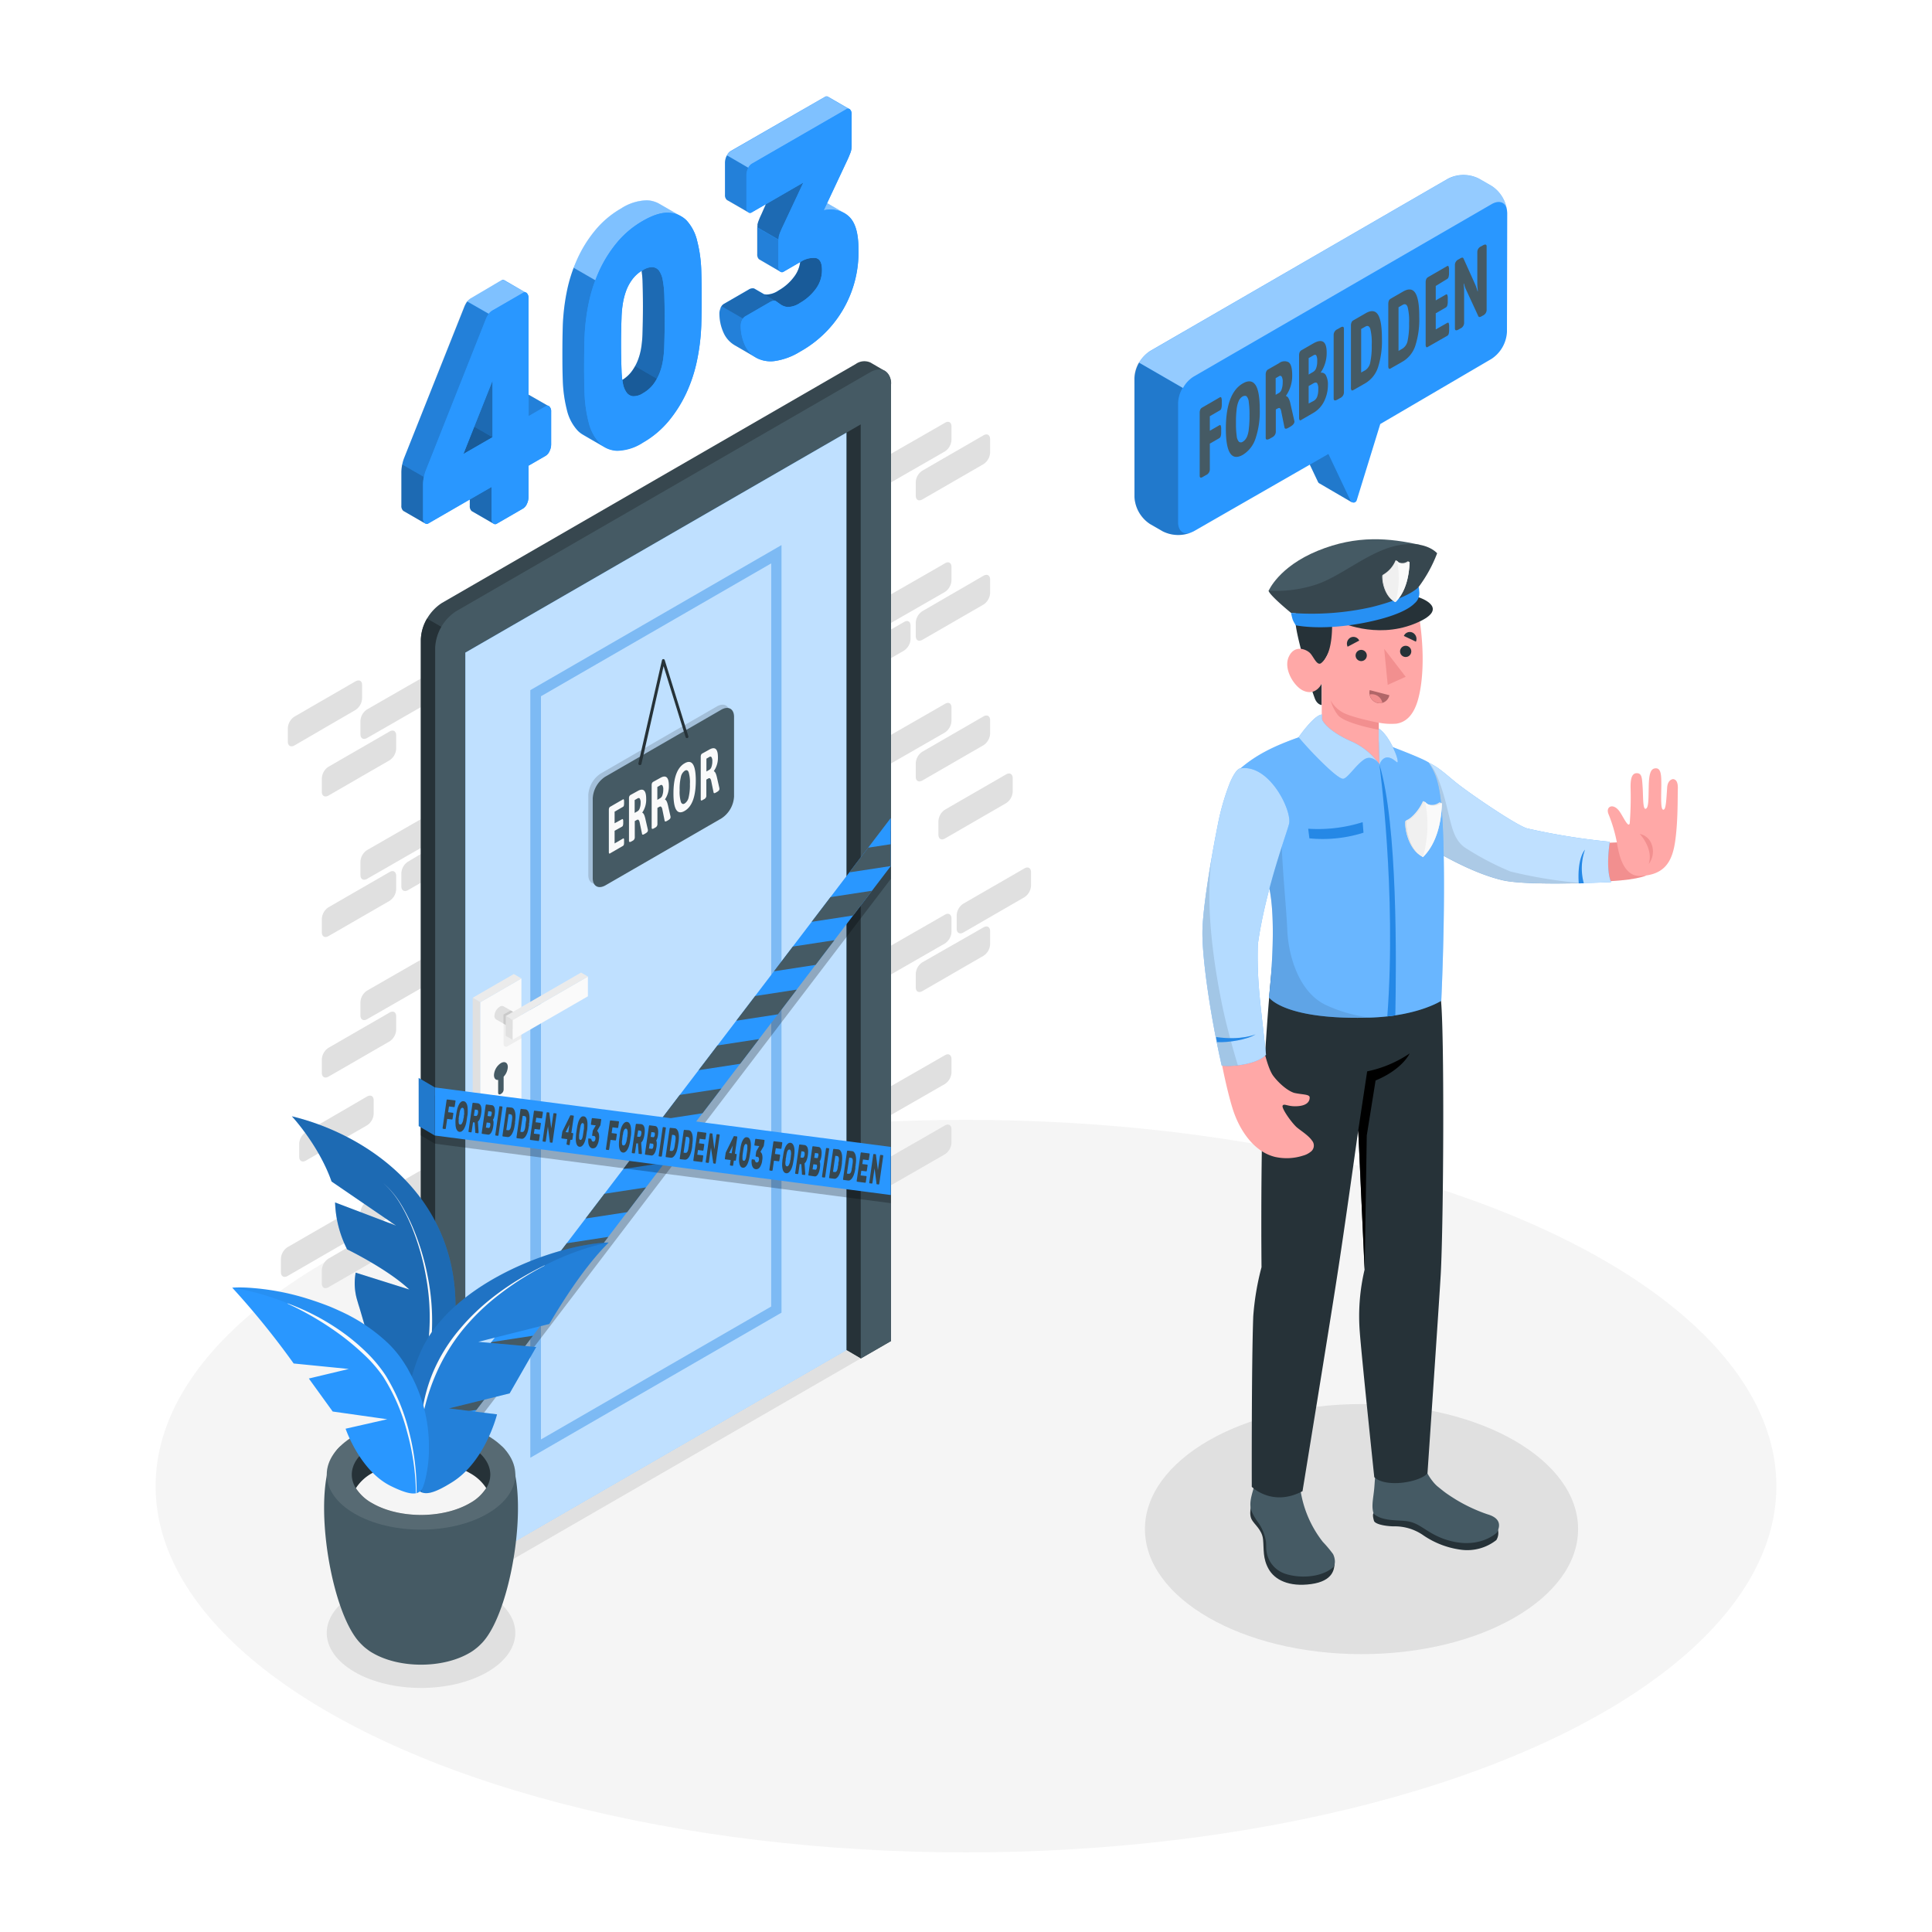 <svg class="animated" id="freepik_stories-403-error-forbidden" xmlns="http://www.w3.org/2000/svg" viewBox="0 0 500 500"
     version="1.1">
    <style>svg#freepik_stories-403-error-forbidden:not(.animated) .animable {opacity:
        0;}svg#freepik_stories-403-error-forbidden.animated #freepik--Floor--inject-32 {animation: 1s 1 forwards
        cubic-bezier(.36,-0.01,.5,1.38) fadeIn;animation-delay: 0s;}svg#freepik_stories-403-error-forbidden.animated
        #freepik--Shadows--inject-32 {animation: 1s 1 forwards cubic-bezier(.36,-0.01,.5,1.38)
        slideRight;animation-delay: 0s;}svg#freepik_stories-403-error-forbidden.animated #freepik--Door--inject-32
        {animation: 1s 1 forwards cubic-bezier(.36,-0.01,.5,1.38) slideUp;animation-delay:
        0s;}svg#freepik_stories-403-error-forbidden.animated #freepik--error-403--inject-32 {animation: 1s 1 forwards
        cubic-bezier(.36,-0.01,.5,1.38) zoomOut;animation-delay: 0s;}svg#freepik_stories-403-error-forbidden.animated
        #freepik--Character--inject-32 {animation: 1s 1 forwards cubic-bezier(.36,-0.01,.5,1.38) zoomIn;animation-delay:
        0s;}svg#freepik_stories-403-error-forbidden.animated #freepik--speech-bubble--inject-32 {animation: 1s 1
        forwards cubic-bezier(.36,-0.01,.5,1.38) zoomIn;animation-delay:
        0s;}svg#freepik_stories-403-error-forbidden.animated #freepik--Plant--inject-32 {animation: 1s 1 forwards
        cubic-bezier(.36,-0.01,.5,1.38) lightSpeedLeft;animation-delay: 0s;} @keyframes fadeIn { 0% { opacity: 0; } 100%
        { opacity: 1; } } @keyframes slideRight { 0% { opacity: 0; transform: translateX(30px); } 100% { opacity: 1;
        transform: translateX(0); } } @keyframes slideUp { 0% { opacity: 0; transform: translateY(30px); } 100% {
        opacity: 1; transform: inherit; } } @keyframes zoomOut { 0% { opacity: 0; transform: scale(1.5); } 100% {
        opacity: 1; transform: scale(1); } } @keyframes zoomIn { 0% { opacity: 0; transform: scale(0.5); } 100% {
        opacity: 1; transform: scale(1); } } @keyframes lightSpeedLeft { from { transform: translate3d(-50%, 0, 0)
        skewX(20deg); opacity: 0; } 60% { transform: skewX(-10deg); opacity: 1; } 80% { transform: skewX(2deg); } to {
        opacity: 1; transform: translate3d(0, 0, 0); } }
    </style>
    <g id="freepik--Floor--inject-32" class="animable" style="transform-origin: 250px 384.61px;">
        <ellipse id="freepik--floor--inject-32" cx="250" cy="384.61" rx="209.73" ry="94.79"
                 style="fill: rgb(245, 245, 245); transform-origin: 250px 384.61px;" class="animable"></ellipse>
    </g>
    <g id="freepik--Shadows--inject-32" class="animable" style="transform-origin: 246.486px 400.105px;">
        <ellipse id="freepik--Shadow--inject-32" cx="352.36" cy="395.73" rx="56.05" ry="32.36"
                 style="fill: rgb(224, 224, 224); transform-origin: 352.36px 395.73px;" class="animable"></ellipse>
        <path id="freepik--shadow--inject-32"
              d="M91.71,412.52c-9.53,5.57-9.53,14.59,0,20.15s25,5.56,34.51,0,9.53-14.58,0-20.15S101.24,407,91.71,412.52Z"
              style="fill: rgb(224, 224, 224); transform-origin: 108.961px 422.601px;" class="animable"/>
    </g>
    <g id="freepik--Door--inject-32" class="animable" style="transform-origin: 169.765px 254.323px;">
        <g id="freepik--Bricks--inject-32" class="animable" style="transform-origin: 169.765px 221.269px;">
            <path d="M103.87,225.91v3.46c0,1.09.77,1.53,1.71,1l3.34-1.92V221L105.58,223A3.78,3.78,0,0,0,103.87,225.91Z"
                  style="fill: rgb(224, 224, 224); transform-origin: 106.395px 225.797px;" id="elsa8o01eczkp"
                  class="animable"/>
            <path d="M93.28,223v3.45c0,1.09.77,1.53,1.71,1l13.93-8V212L95,220A3.78,3.78,0,0,0,93.28,223Z"
                  style="fill: rgb(224, 224, 224); transform-origin: 101.1px 219.837px;" id="eligr3ylotj9k"
                  class="animable"/>
            <path d="M100.82,262.05,85,271.18a3.8,3.8,0,0,0-1.71,3v3.46c0,1.09.77,1.53,1.71,1l15.82-9.13a3.78,3.78,0,0,0,1.71-3V263C102.53,261.94,101.76,261.5,100.82,262.05Z"
                  style="fill: rgb(224, 224, 224); transform-origin: 92.91px 270.338px;" id="el5ppv6jkwf8j"
                  class="animable"/>
            <path d="M108.92,302.88l-13.93,8a3.78,3.78,0,0,0-1.71,3v3.46c0,1.09.77,1.53,1.71,1l13.93-8Z"
                  style="fill: rgb(224, 224, 224); transform-origin: 101.1px 310.722px;" id="eld6lgbmbukk5"
                  class="animable"/>
            <path d="M93.28,186.59V190c0,1.09.77,1.53,1.71,1l13.93-8v-7.4l-13.93,8A3.78,3.78,0,0,0,93.28,186.59Z"
                  style="fill: rgb(224, 224, 224); transform-origin: 101.1px 183.412px;" id="el6bsjfw1rtx2"
                  class="animable"/>
            <path d="M77.44,295.91v3.46c0,1.09.76,1.53,1.71,1L95,291.23a3.77,3.77,0,0,0,1.71-3v-3.46c0-1.09-.76-1.53-1.71-1L79.15,293A3.77,3.77,0,0,0,77.44,295.91Z"
                  style="fill: rgb(224, 224, 224); transform-origin: 87.075px 292.07px;" id="elqcgfcd09wv"
                  class="animable"/>
            <path d="M93.28,259.32v3.46c0,1.09.77,1.53,1.71,1l13.93-8v-7.41L95,256.37A3.78,3.78,0,0,0,93.28,259.32Z"
                  style="fill: rgb(224, 224, 224); transform-origin: 101.1px 256.187px;" id="el33ddaoazv7j"
                  class="animable"/>
            <path d="M91.94,318.09v-3.45c0-1.09-.76-1.54-1.71-1l-15.82,9.13a3.8,3.8,0,0,0-1.71,3v3.46c0,1.09.77,1.53,1.71,1l15.82-9.14A3.75,3.75,0,0,0,91.94,318.09Z"
                  style="fill: rgb(224, 224, 224); transform-origin: 82.32px 321.933px;" id="elbljebqdx98n"
                  class="animable"/>
            <path d="M92,176.33,76.2,185.46a3.8,3.8,0,0,0-1.71,3v3.46c0,1.09.77,1.53,1.71,1L92,183.74a3.8,3.8,0,0,0,1.71-3v-3.46C93.73,176.23,93,175.79,92,176.33Z"
                  style="fill: rgb(224, 224, 224); transform-origin: 84.1px 184.621px;" id="elos1hbcpz2w"
                  class="animable"/>
            <path d="M100.82,189.31,85,198.44a3.8,3.8,0,0,0-1.71,3v3.46c0,1.09.77,1.53,1.71,1l15.82-9.14a3.78,3.78,0,0,0,1.71-3v-3.46C102.53,189.2,101.76,188.76,100.82,189.31Z"
                  style="fill: rgb(224, 224, 224); transform-origin: 92.91px 197.599px;" id="elyy3q85qnnr8"
                  class="animable"/>
            <path d="M100.82,225.68,85,234.81a3.8,3.8,0,0,0-1.71,3v3.46c0,1.09.77,1.53,1.71,1l15.82-9.13a3.78,3.78,0,0,0,1.71-3v-3.46C102.53,225.57,101.76,225.13,100.82,225.68Z"
                  style="fill: rgb(224, 224, 224); transform-origin: 92.91px 233.969px;" id="el1nsw9n8gaxw"
                  class="animable"/>
            <path d="M85,333.14,100.82,324a3.8,3.8,0,0,0,1.71-3v-3.46c0-1.09-.77-1.53-1.71-1L85,325.73a3.8,3.8,0,0,0-1.71,3v3.46C83.29,333.24,84.06,333.68,85,333.14Z"
                  style="fill: rgb(224, 224, 224); transform-origin: 92.91px 324.844px;" id="elyrys8k7a6om"
                  class="animable"/>
            <path d="M235.65,161.92v3.46a3.77,3.77,0,0,1-1.7,3l-3.34,1.93v-7.41l3.34-1.92C234.89,160.39,235.65,160.83,235.65,161.92Z"
                  style="fill: rgb(224, 224, 224); transform-origin: 233.13px 165.513px;" id="elr3i7kksjwks"
                  class="animable"/>
            <path d="M230.61,281.09l13.93-8c.94-.55,1.7-.1,1.7,1v3.45a3.77,3.77,0,0,1-1.7,3l-13.93,8Z"
                  style="fill: rgb(224, 224, 224); transform-origin: 238.425px 280.698px;" id="elfe77czkboh"
                  class="animable"/>
            <path d="M246.24,146.74v3.46a3.79,3.79,0,0,1-1.7,3l-13.93,8v-7.4l13.93-8C245.48,145.21,246.24,145.65,246.24,146.74Z"
                  style="fill: rgb(224, 224, 224); transform-origin: 238.425px 153.368px;" id="elvzfpjr6jmr"
                  class="animable"/>
            <path d="M238.71,194.54l15.82-9.14c.94-.54,1.71-.1,1.71,1v3.46a3.8,3.8,0,0,1-1.71,3l-15.82,9.13c-1,.55-1.71.1-1.71-1V197.5A3.75,3.75,0,0,1,238.71,194.54Z"
                  style="fill: rgb(224, 224, 224); transform-origin: 246.62px 193.697px;" id="elve5x21nugug"
                  class="animable"/>
            <path d="M230.61,244.72l13.93-8c.94-.54,1.7-.1,1.7,1v3.45a3.77,3.77,0,0,1-1.7,3l-13.93,8Z"
                  style="fill: rgb(224, 224, 224); transform-origin: 238.425px 244.33px;" id="elxgjd9rgzee"
                  class="animable"/>
            <path d="M246.24,110.37v3.46a3.77,3.77,0,0,1-1.7,3l-13.93,8v-7.4l13.93-8C245.48,108.84,246.24,109.28,246.24,110.37Z"
                  style="fill: rgb(224, 224, 224); transform-origin: 238.425px 116.998px;" id="el3fvf3nqz3vo"
                  class="animable"/>
            <path d="M262.09,201.4v3.46a3.77,3.77,0,0,1-1.71,3L244.56,217c-.94.55-1.7.11-1.7-1v-3.46a3.77,3.77,0,0,1,1.7-3l15.82-9.13C261.33,199.87,262.09,200.31,262.09,201.4Z"
                  style="fill: rgb(224, 224, 224); transform-origin: 252.475px 208.708px;" id="elzq8o56cz5se"
                  class="animable"/>
            <path d="M246.24,183.11v3.46a3.79,3.79,0,0,1-1.7,3l-13.93,8v-7.4l13.93-8C245.48,181.58,246.24,182,246.24,183.11Z"
                  style="fill: rgb(224, 224, 224); transform-origin: 238.425px 189.736px;" id="el8nj2cd4bvd"
                  class="animable"/>
            <path d="M247.59,240.33v-3.46a3.77,3.77,0,0,1,1.71-3l15.82-9.13c.94-.55,1.71-.11,1.71,1v3.46a3.78,3.78,0,0,1-1.71,3l-15.82,9.14C248.35,241.86,247.59,241.42,247.59,240.33Z"
                  style="fill: rgb(224, 224, 224); transform-origin: 257.21px 233.031px;" id="el1x2apoxkw0s"
                  class="animable"/>
            <path d="M238.71,121.8l15.82-9.14c.94-.54,1.71-.1,1.71,1v3.46a3.8,3.8,0,0,1-1.71,3l-15.82,9.13c-1,.55-1.71.1-1.71-1v-3.46A3.75,3.75,0,0,1,238.71,121.8Z"
                  style="fill: rgb(224, 224, 224); transform-origin: 246.62px 120.957px;" id="elzkttzf7sfq"
                  class="animable"/>
            <path d="M238.71,158.17,254.53,149c.94-.54,1.71-.1,1.71,1v3.46a3.8,3.8,0,0,1-1.71,3l-15.82,9.13c-1,.55-1.71.1-1.71-1v-3.45A3.75,3.75,0,0,1,238.71,158.17Z"
                  style="fill: rgb(224, 224, 224); transform-origin: 246.62px 157.297px;" id="elkecv3v0t7k"
                  class="animable"/>
            <path d="M254.53,247.36l-15.82,9.14c-1,.54-1.71.1-1.71-1v-3.46a3.77,3.77,0,0,1,1.71-3L254.53,240c.94-.55,1.71-.1,1.71,1v3.46A3.78,3.78,0,0,1,254.53,247.36Z"
                  style="fill: rgb(224, 224, 224); transform-origin: 246.62px 248.248px;" id="elkkg44r2oss"
                  class="animable"/>
            <path d="M230.61,299.27l13.93-8c.94-.54,1.7-.1,1.7,1v3.46a3.79,3.79,0,0,1-1.7,3l-13.93,8Z"
                  style="fill: rgb(224, 224, 224); transform-origin: 238.425px 298.885px;" id="elzr8z08cihc"
                  class="animable"/>
        </g>
        <g id="freepik--door--inject-32" class="animable" style="transform-origin: 169.771px 254.323px;">
            <g id="freepik--door--inject-32" class="animable" style="transform-origin: 169.771px 254.323px;">
                <path d="M108.92,413V165.44a12,12,0,0,1,5.42-9.38L221.46,94.21a3.83,3.83,0,0,1,3.83-.38L229,96a3.79,3.79,0,0,1,1.6,3.51V347.06l-7.81,4.51-6.34-3.67-96,55.42v7.33l-7.81,4.51Z"
                      style="fill: rgb(55, 71, 79); transform-origin: 169.771px 254.323px;" id="el3cxkv8h96ku"
                      class="animable"/>
                <path d="M134.28,395.32l-13.85,8v7.33l-7.81,4.51-3.7-2.14V165.44a11,11,0,0,1,1.6-5.35l23.58,13.62Z"
                      style="fill: rgb(38, 50, 56); transform-origin: 121.6px 287.625px;" id="elop2z1vkzfb9"
                      class="animable"/>
                <path d="M112.62,167.59V415.14l7.81-4.5v-7.32l96-55.42,6.34,3.66,7.81-4.5V99.48c0-3.47-2.43-4.85-5.4-3.13L118,158.21A12,12,0,0,0,112.62,167.59Z"
                      style="fill: rgb(69, 90, 100); transform-origin: 171.6px 255.376px;" id="el4owvfaho637"
                      class="animable"/>
                <polygon points="120.43 168.9 120.43 406.38 219.1 349.42 219.1 111.95 120.43 168.9"
                         style="fill: #2997ff; transform-origin: 169.765px 259.165px;" id="elblpo5l2ewj5"
                         class="animable"/>
                <g id="el2k6ofcz9rzq">
                    <polygon points="120.43 168.9 120.43 406.38 219.1 349.42 219.1 111.95 120.43 168.9"
                             style="fill: rgb(255, 255, 255); opacity: 0.7; transform-origin: 169.765px 259.165px;"
                             class="animable"/>
                </g>
                <g id="el8swr4uj5qqb">
                    <g style="opacity: 0.43; transform-origin: 169.75px 259.165px;" class="animable">
                        <path d="M137.25,377.26V178.61l65-37.54V339.71ZM140,180.19V372.53l59.59-34.4V145.8Z"
                              style="fill: #2997ff; transform-origin: 169.75px 259.165px;" id="eljs85ludvisl"
                              class="animable"/>
                        <g id="elut69zs1d8il">
                            <path d="M137.25,178.61V377.26l65-37.55V141.07Zm62.31,159.52L140,372.53V180.19l59.59-34.39Z"
                                  style="opacity: 0.1; transform-origin: 169.75px 259.165px;" class="animable"/>
                        </g>
                    </g>
                </g>
                <polygon points="219.1 349.42 219.1 111.95 222.75 109.83 222.76 351.57 219.1 349.42"
                         style="fill: rgb(38, 50, 56); transform-origin: 220.93px 230.7px;" id="eluj0tdtrdce"
                         class="animable"/>
                <polygon points="120.43 410.64 222.76 351.57 219.1 349.42 120.43 406.38 120.43 410.64"
                         style="fill: rgb(224, 224, 224); transform-origin: 171.595px 380.03px;" id="eldiijmo05wof"
                         class="animable"/>
            </g>
            <g id="freepik--Latch--inject-32" class="animable" style="transform-origin: 137.245px 271.895px;">
                <polygon points="122.34 258.22 124.31 259.36 124.32 292.09 122.34 290.95 122.34 258.22"
                         style="fill: rgb(224, 224, 224); transform-origin: 123.33px 275.155px;" id="elivl20n704l"
                         class="animable"/>
                <polygon points="124.31 259.36 134.94 253.22 134.95 285.95 124.32 292.09 124.31 259.36"
                         style="fill: rgb(250, 250, 250); transform-origin: 129.63px 272.655px;" id="elaeciqcvuck"
                         class="animable"/>
                <g id="elcs7lmbsiz5b">
                    <path d="M135,262.23l-4.66,2.68v5.32a.64.64,0,0,0,1,.55l3.7-2.13Z"
                          style="opacity: 0.05; transform-origin: 132.69px 266.561px;" class="animable"/>
                </g>
                <polygon points="134.94 253.22 132.97 252.08 122.34 258.22 124.31 259.36 134.94 253.22"
                         style="fill: rgb(235, 235, 235); transform-origin: 128.64px 255.72px;" id="elwo7vwq6xdhe"
                         class="animable"/>
                <path d="M128.39,263.82l4.88,2.81,1.95-3.38-4.88-2.81h0a.94.94,0,0,0-1,.09,3,3,0,0,0-1.38,2.39A1,1,0,0,0,128.39,263.82Z"
                      style="fill: rgb(224, 224, 224); transform-origin: 131.589px 263.483px;" id="elk82da60asy"
                      class="animable"/>
                <g id="el1qktr954pyf">
                    <polygon
                            points="130.29 264.91 132.06 265.94 132.06 263.61 133.95 262.52 132.18 261.5 130.29 262.58 130.29 264.91"
                            style="opacity: 0.1; transform-origin: 132.12px 263.72px;" class="animable"/>
                </g>
                <polygon points="132.65 263.98 132.65 269.09 152.15 257.84 152.15 252.73 132.65 263.98"
                         style="fill: rgb(250, 250, 250); transform-origin: 142.4px 260.91px;" id="elwec7r17fv0f"
                         class="animable"/>
                <polygon points="132.65 263.98 130.88 262.95 130.88 268.07 132.65 269.09 132.65 263.98"
                         style="fill: rgb(224, 224, 224); transform-origin: 131.765px 266.02px;" id="elzjwavomutk"
                         class="animable"/>
                <polygon points="152.15 252.73 150.38 251.7 130.88 262.95 132.65 263.98 152.15 252.73"
                         style="fill: rgb(235, 235, 235); transform-origin: 141.515px 257.84px;" id="el1hzuxui1m1x"
                         class="animable"/>
                <path d="M127.84,278.23a4,4,0,0,1,1.79-3.1c1-.57,1.79-.11,1.79,1a3.92,3.92,0,0,1-1.08,2.52V282a1.35,1.35,0,0,1-.61,1.05l-.2.12c-.34.19-.61,0-.61-.35v-3.34C128.28,279.56,127.84,279.08,127.84,278.23Z"
                      style="fill: rgb(69, 90, 100); transform-origin: 129.63px 279.065px;" id="elwataqekmpnn"
                      class="animable"/>
            </g>
            <g id="freepik--Close--inject-32" class="animable" style="transform-origin: 171.11px 200.078px;">
                <g id="elwjdyno4o8k">
                    <path d="M155.5,200.16l30.07-17.36c1.79-1,3.25-.2,3.25,1.87v20.65a7.21,7.21,0,0,1-3.25,5.63L155.5,228.31c-1.79,1-3.25.19-3.25-1.88V205.78A7.17,7.17,0,0,1,155.5,200.16Z"
                          style="opacity: 0.15; transform-origin: 170.535px 205.554px;" class="animable"/>
                </g>
                <path d="M156.65,201l30.07-17.36c1.79-1,3.25-.2,3.25,1.87v20.65a7.21,7.21,0,0,1-3.25,5.63l-30.07,17.36c-1.8,1-3.25.19-3.25-1.88V206.66A7.15,7.15,0,0,1,156.65,201Z"
                      style="fill: rgb(69, 90, 100); transform-origin: 171.685px 206.394px;" id="el0usf7joy5tze"
                      class="animable"/>
                <path d="M165.59,198h-.08a.37.37,0,0,1-.29-.45l6.1-26.68a.36.36,0,0,1,.35-.29h0a.37.37,0,0,1,.36.26l6.1,19.65a.38.38,0,1,1-.72.22l-5.68-18.31L166,197.74A.38.38,0,0,1,165.59,198Z"
                      style="fill: rgb(38, 50, 56); transform-origin: 171.687px 184.292px;" id="elsnm6dj15b3"
                      class="animable"/>
                <path d="M157.66,220.88a.72.72,0,0,1-.09-.44V209.63a1.37,1.37,0,0,1,.09-.55.58.58,0,0,1,.29-.31l3.27-1.89c.11-.06.18,0,.23.05a1.51,1.51,0,0,1,.06.52v.45a2.41,2.41,0,0,1-.06.6.5.5,0,0,1-.23.31l-2.16,1.25v3L161,212c.1-.06.18,0,.22.05a1.3,1.3,0,0,1,.07.53V213a1.89,1.89,0,0,1-.07.6.55.55,0,0,1-.22.32L159.06,215v3.28l2.17-1.26a.15.15,0,0,1,.22,0,1.54,1.54,0,0,1,.06.53v.45a2.34,2.34,0,0,1-.06.61.54.54,0,0,1-.22.3l-3.28,1.9C157.81,220.93,157.71,220.94,157.66,220.88Z"
                      style="fill: rgb(250, 250, 250); transform-origin: 159.539px 213.885px;" id="el5jvkjrpyl6q"
                      class="animable"/>
                <path d="M162.78,217.6v-11a1.19,1.19,0,0,1,.1-.53.72.72,0,0,1,.29-.33l1.81-1q2.25-1.31,2.25,2a5.9,5.9,0,0,1-1,3.53v.07c.3.08.55.56.76,1.44l.68,2.95a.44.44,0,0,0,0,.1.34.34,0,0,1,0,.1c0,.27-.2.52-.61.75l-.32.19c-.35.2-.55.18-.58-.06l-.62-3a1.21,1.21,0,0,0-.31-.64c-.12-.08-.29-.05-.53.09l-.42.24v4.26a1,1,0,0,1-.59.85l-.31.17C163,218,162.78,217.93,162.78,217.6Zm2.28-7.69a1.4,1.4,0,0,0,.51-.76,3.86,3.86,0,0,0,.22-1.37,2,2,0,0,0-.21-1.1q-.21-.27-.57-.06l-.76.44v3.32Z"
                      style="fill: rgb(250, 250, 250); transform-origin: 165.226px 211.138px;" id="ellqb2nrj5m"
                      class="animable"/>
                <path d="M168.65,214.21v-11a1.38,1.38,0,0,1,.09-.54.8.8,0,0,1,.3-.33l1.81-1q2.25-1.31,2.25,2a5.94,5.94,0,0,1-1,3.53v.06c.3.09.55.57.76,1.45l.67,2.94,0,.1s0,.07,0,.11c0,.26-.2.51-.61.74l-.32.19c-.36.2-.55.18-.59-.06l-.61-3a1.19,1.19,0,0,0-.31-.63c-.12-.08-.3-.06-.54.08l-.41.24v4.27a1,1,0,0,1-.6.84l-.3.18C168.84,214.6,168.65,214.55,168.65,214.21Zm2.28-7.69a1.36,1.36,0,0,0,.51-.76,4.07,4.07,0,0,0,.21-1.37,1.92,1.92,0,0,0-.2-1.09.39.39,0,0,0-.57-.07l-.76.44V207Z"
                      style="fill: rgb(250, 250, 250); transform-origin: 171.09px 207.741px;" id="elap13bycclz"
                      class="animable"/>
                <path d="M174.29,205.36q0-6.15,2.89-7.82t2.89,4.48q0,6.18-2.89,7.85T174.29,205.36Zm3.93,1a13.59,13.59,0,0,0,.33-3.46,9.2,9.2,0,0,0-.33-3.07q-.33-.77-1-.36a2.49,2.49,0,0,0-1,1.56,13.45,13.45,0,0,0-.33,3.45,9.36,9.36,0,0,0,.33,3.08c.23.52.57.64,1,.37A2.55,2.55,0,0,0,178.22,206.36Z"
                      style="fill: rgb(250, 250, 250); transform-origin: 177.18px 203.704px;" id="elextq3ov6wtn"
                      class="animable"/>
                <path d="M181.35,206.88v-11a1.38,1.38,0,0,1,.09-.54.68.68,0,0,1,.3-.33l1.8-1q2.27-1.31,2.26,2a5.94,5.94,0,0,1-1.05,3.53v.06c.29.09.55.57.76,1.45l.67,2.94a.3.3,0,0,1,0,.1.41.41,0,0,1,0,.11c0,.26-.2.51-.6.74l-.33.19c-.35.2-.54.18-.58-.06l-.62-3a1.13,1.13,0,0,0-.31-.63c-.11-.09-.29-.06-.53.08l-.41.24V206a1,1,0,0,1-.6.84l-.3.17C181.54,207.27,181.35,207.21,181.35,206.88Zm2.27-7.69a1.32,1.32,0,0,0,.52-.76,4.11,4.11,0,0,0,.21-1.37,2,2,0,0,0-.21-1.1.39.39,0,0,0-.56-.06l-.76.44v3.32Z"
                      style="fill: rgb(250, 250, 250); transform-origin: 183.767px 200.405px;" id="eld0z57maov39"
                      class="animable"/>
            </g>
        </g>
        <g id="freepik--Tapes--inject-32" class="animable" style="transform-origin: 169.44px 297.005px;">
            <g id="eleevniurj4bs">
                <polygon points="112.53 369.86 108.83 367.75 108.84 380.2 112.53 382.31 112.53 369.86"
                         style="opacity: 0.2; transform-origin: 110.68px 375.03px;" class="animable"/>
            </g>
            <polygon points="112.53 366.54 108.35 364.1 108.36 376.55 112.53 378.99 112.53 366.54"
                     style="fill: #2997ff; transform-origin: 110.44px 371.545px;" id="el35mnqaf54uc"
                     class="animable"/>
            <g id="elweghk8pd16h">
                <polygon points="112.53 366.54 108.35 364.1 108.36 376.55 112.53 378.99 112.53 366.54"
                         style="opacity: 0.2; transform-origin: 110.44px 371.545px;" class="animable"/>
            </g>
            <g id="elekpkwi5gfmq">
                <polygon points="230.53 215.01 112.53 369.86 112.54 382.31 230.53 227.47 230.53 215.01"
                         style="opacity: 0.25; transform-origin: 171.53px 298.66px;" class="animable"/>
            </g>
            <polygon points="230.53 211.7 112.53 366.54 112.54 378.99 230.53 224.15 230.53 211.7"
                     style="fill: #2997ff; transform-origin: 171.53px 295.345px;" id="elkoqhez407r"
                     class="animable"/>
            <polygon points="230.53 224.13 230.53 218.48 224.68 219.38 219.81 225.77 230.53 224.13"
                     style="fill: rgb(69, 90, 100); transform-origin: 225.17px 222.125px;" id="elp8mfm6s859e"
                     class="animable"/>
            <polygon points="215.94 243.32 205.18 244.97 200.3 251.37 211.07 249.71 215.94 243.32"
                     style="fill: rgb(69, 90, 100); transform-origin: 208.12px 247.345px;" id="ell95llc8emg"
                     class="animable"/>
            <polygon points="225.69 230.52 214.93 232.17 210.05 238.57 220.82 236.92 225.69 230.52"
                     style="fill: rgb(69, 90, 100); transform-origin: 217.87px 234.545px;" id="elcq3epia5v6p"
                     class="animable"/>
            <polygon points="206.19 256.11 195.43 257.77 190.55 264.16 201.32 262.51 206.19 256.11"
                     style="fill: rgb(69, 90, 100); transform-origin: 198.37px 260.135px;" id="el3b3vh2a73my"
                     class="animable"/>
            <polygon points="196.44 268.91 185.67 270.56 180.8 276.96 191.56 275.31 196.44 268.91"
                     style="fill: rgb(69, 90, 100); transform-origin: 188.62px 272.935px;" id="el7cckp9uj5np"
                     class="animable"/>
            <polygon points="186.69 281.71 175.92 283.36 171.05 289.76 181.81 288.11 186.69 281.71"
                     style="fill: rgb(69, 90, 100); transform-origin: 178.87px 285.735px;" id="elj34dpomkkmk"
                     class="animable"/>
            <polygon points="176.94 294.5 166.17 296.16 161.29 302.55 172.06 300.9 176.94 294.5"
                     style="fill: rgb(69, 90, 100); transform-origin: 169.115px 298.525px;" id="elkgnvmm81nn"
                     class="animable"/>
            <polygon points="167.18 307.3 156.42 308.95 151.54 315.35 162.31 313.7 167.18 307.3"
                     style="fill: rgb(69, 90, 100); transform-origin: 159.36px 311.325px;" id="el7zn4ahogghp"
                     class="animable"/>
            <polygon points="157.43 320.1 146.67 321.75 141.79 328.15 152.56 326.5 157.43 320.1"
                     style="fill: rgb(69, 90, 100); transform-origin: 149.61px 324.125px;" id="elhrvti5x7eap"
                     class="animable"/>
            <polygon points="147.68 332.89 136.91 334.55 132.04 340.94 142.81 339.29 147.68 332.89"
                     style="fill: rgb(69, 90, 100); transform-origin: 139.86px 336.915px;" id="el78lbeney3b"
                     class="animable"/>
            <polygon points="137.93 345.69 127.16 347.34 122.29 353.74 133.05 352.09 137.93 345.69"
                     style="fill: rgb(69, 90, 100); transform-origin: 130.11px 349.715px;" id="eldovr3e3hr79"
                     class="animable"/>
            <polygon points="128.18 358.49 117.41 360.14 112.53 366.54 123.3 364.88 128.18 358.49"
                     style="fill: rgb(69, 90, 100); transform-origin: 120.355px 362.515px;" id="elgzn9ozz01lk"
                     class="animable"/>
            <polygon points="118.41 371.29 112.53 372.19 112.53 378.99 113.53 377.68 118.41 371.29"
                     style="fill: rgb(69, 90, 100); transform-origin: 115.47px 375.14px;" id="el8rn9tje55ev"
                     class="animable"/>
            <g id="el60f8u4oohdu">
                <polygon points="112.53 283.52 230.53 298.93 230.53 311.38 112.53 295.98 112.53 283.52"
                         style="opacity: 0.25; transform-origin: 171.53px 297.45px;" class="animable"/>
            </g>
            <polygon points="112.53 281.42 230.53 296.82 230.53 309.27 112.53 293.87 112.53 281.42"
                     style="fill: #2997ff; transform-origin: 171.53px 295.345px;" id="elkh9y79ou9aj"
                     class="animable"/>
            <g id="el3y9d9ykwu85">
                <polygon points="112.53 283.52 108.83 281.35 108.84 293.81 112.53 295.97 112.53 283.52"
                         style="opacity: 0.2; transform-origin: 110.68px 288.66px;" class="animable"/>
            </g>
            <polygon points="112.53 281.42 108.35 278.97 108.36 291.43 112.53 293.87 112.53 281.42"
                     style="fill: #2997ff; transform-origin: 110.44px 286.42px;" id="elqwvloc21lai"
                     class="animable"/>
            <g id="elslqlvort13t">
                <polygon points="112.53 281.42 108.35 278.97 108.36 291.43 112.53 293.87 112.53 281.42"
                         style="opacity: 0.2; transform-origin: 110.44px 286.42px;" class="animable"/>
            </g>
            <path d="M117.8,284.78s.06,0,.07.09a.54.54,0,0,1,0,.22l-.17,1.15a.52.52,0,0,1-.06.2c0,.06-.07.08-.1.08l-1.34-.17-.22,1.48,1.25.16s.06,0,.08.1a.74.74,0,0,1,0,.21l-.17,1.16a.66.66,0,0,1-.06.2s-.07.08-.1.07l-1.25-.16-.34,2.35a.77.77,0,0,1-.07.2c0,.06-.07.09-.1.08l-.59-.07s0,0-.07-.1a.49.49,0,0,1,0-.21l1-7a.59.59,0,0,1,.06-.2s.07-.08.1-.08Z"
                  style="fill: rgb(55, 71, 79); transform-origin: 116.215px 288.371px;" id="el4piz2hsxnhu"
                  class="animable"/>
            <path d="M118.2,287.72a7.33,7.33,0,0,1,.27-1.14,4.74,4.74,0,0,1,.41-.9,1.83,1.83,0,0,1,.53-.57A.8.8,0,0,1,120,285a.81.81,0,0,1,.55.31,1.82,1.82,0,0,1,.35.68,4.55,4.55,0,0,1,.13,1,7.67,7.67,0,0,1,0,1.16c0,.32-.09.64-.14,1s-.1.66-.15,1a7.47,7.47,0,0,1-.27,1.13,4.85,4.85,0,0,1-.41.91,2,2,0,0,1-.53.57.86.86,0,0,1-.61.16.84.84,0,0,1-.56-.31,1.88,1.88,0,0,1-.34-.68,4,4,0,0,1-.13-1,7.78,7.78,0,0,1,0-1.16c0-.3.08-.62.13-1S118.14,288,118.2,287.72Zm1.69,2.13c0-.13,0-.28.07-.43s.06-.33.08-.49,0-.33.07-.49,0-.29,0-.42a2.9,2.9,0,0,0,0-.5,1.58,1.58,0,0,0-.05-.41.71.71,0,0,0-.13-.29.34.34,0,0,0-.48-.06.74.74,0,0,0-.22.24,2.29,2.29,0,0,0-.16.38,3.33,3.33,0,0,0-.12.5,3.86,3.86,0,0,0-.07.41c0,.16,0,.32-.08.49s0,.33-.07.49,0,.3,0,.43a2.79,2.79,0,0,0,0,.93c0,.25.17.39.36.41a.47.47,0,0,0,.46-.31A2.93,2.93,0,0,0,119.89,289.85Z"
                  style="fill: rgb(55, 71, 79); transform-origin: 119.46px 288.955px;" id="elleiy6tk77k8"
                  class="animable"/>
            <path d="M123.63,285.52a1,1,0,0,1,.5.22,1.3,1.3,0,0,1,.34.51,2.92,2.92,0,0,1,.13.81,5.59,5.59,0,0,1-.07,1.11,5.42,5.42,0,0,1-.34,1.34,1.91,1.91,0,0,1-.51.77l.18,2.66v.12a.38.38,0,0,1-.06.16s0,.07-.08.07l-.61-.08a.13.13,0,0,1-.11-.12.69.69,0,0,1,0-.2l-.16-2.39-.42-.05-.34,2.32a.52.52,0,0,1-.06.2c0,.06-.07.09-.1.08l-.59-.07s0,0-.07-.1a.49.49,0,0,1,0-.21l1-7a.59.59,0,0,1,.06-.2c0-.05.07-.08.1-.08Zm-1,3.23.51.07a.37.37,0,0,0,.33-.14,1.11,1.11,0,0,0,.22-.61,1.27,1.27,0,0,0,0-.65.35.35,0,0,0-.29-.21l-.51-.07Z"
                  style="fill: rgb(55, 71, 79); transform-origin: 122.926px 289.34px;" id="elk2wnc4mx84c"
                  class="animable"/>
            <path d="M124.75,293.42a.12.12,0,0,1-.07-.1.48.48,0,0,1,0-.21l1-7a.93.93,0,0,1,.07-.2c0-.05.07-.08.1-.07l1.44.18a.69.69,0,0,1,.48.27,1.37,1.37,0,0,1,.25.56,2.93,2.93,0,0,1,.08.75,7.35,7.35,0,0,1-.07.82,3.19,3.19,0,0,1-.11.54,4,4,0,0,1-.12.4c0,.11-.09.19-.13.26l-.09.15a2,2,0,0,1,.15.71,7.05,7.05,0,0,1-.07.94,6.25,6.25,0,0,1-.18.86,3.27,3.27,0,0,1-.29.73,1.32,1.32,0,0,1-.4.49.63.63,0,0,1-.51.14Zm1-1.6.74.1c.09,0,.17-.05.24-.17a1.24,1.24,0,0,0,.15-.46,1.26,1.26,0,0,0,0-.48c0-.14-.1-.21-.19-.22l-.74-.09Zm1.49-3.49a1.17,1.17,0,0,0,0-.46c0-.12-.09-.19-.18-.2l-.7-.09-.18,1.24.7.09c.09,0,.16,0,.23-.14A1.44,1.44,0,0,0,127.2,288.33Z"
                  style="fill: rgb(55, 71, 79); transform-origin: 126.385px 289.743px;" id="eluprj35fqfq"
                  class="animable"/>
            <path d="M128.27,293.87s-.05,0-.07-.1a.49.49,0,0,1,0-.21l1-7a.59.59,0,0,1,.06-.2c0-.05.07-.08.1-.07l.59.07a.12.12,0,0,1,.07.1.48.48,0,0,1,0,.21l-1,7a.86.86,0,0,1-.07.21c0,.05-.07.08-.1.07Z"
                  style="fill: rgb(55, 71, 79); transform-origin: 129.11px 290.12px;" id="elq8beiqu15aa"
                  class="animable"/>
            <path d="M132.37,286.64a.83.83,0,0,1,.53.29,1.72,1.72,0,0,1,.35.69,3.94,3.94,0,0,1,.16,1,8.93,8.93,0,0,1-.06,1.24q0,.24-.06.42c0,.13,0,.25,0,.37s0,.23-.06.36a3.55,3.55,0,0,1-.06.4,7.41,7.41,0,0,1-.29,1.21,4.66,4.66,0,0,1-.43.92,1.94,1.94,0,0,1-.52.57.81.81,0,0,1-.59.15l-1.22-.15s0,0-.07-.1a.7.7,0,0,1,0-.21l1-7a.59.59,0,0,1,.06-.2c0-.05.07-.08.1-.07Zm.15,3.06c.11-.83,0-1.28-.42-1.32l-.46-.06-.6,4.13.48.06c.37.05.63-.34.77-1.18l.06-.42.06-.4.06-.38C132.49,290,132.5,289.86,132.52,289.7Z"
                  style="fill: rgb(55, 71, 79); transform-origin: 131.727px 290.398px;" id="eljojphjvwny"
                  class="animable"/>
            <path d="M136,287.1a.79.79,0,0,1,.53.29,1.75,1.75,0,0,1,.35.68,4.1,4.1,0,0,1,.16,1,8.93,8.93,0,0,1-.06,1.24c0,.16,0,.29-.06.42s0,.25,0,.37,0,.23-.05.35,0,.26-.07.41a7.67,7.67,0,0,1-.29,1.21,4.66,4.66,0,0,1-.43.92,1.94,1.94,0,0,1-.52.57.81.81,0,0,1-.59.15l-1.22-.15s0,0-.07-.1a.49.49,0,0,1,0-.21l1-7a.59.59,0,0,1,.06-.2s.07-.08.1-.07Zm.15,3.06c.11-.83,0-1.28-.42-1.33l-.46-.05-.6,4.13.48.06c.37,0,.63-.34.77-1.18l.06-.43L136,291l.06-.38C136.08,290.46,136.09,290.32,136.11,290.16Z"
                  style="fill: rgb(55, 71, 79); transform-origin: 135.355px 290.848px;" id="elf2scofdgpv8"
                  class="animable"/>
            <path d="M139.62,293.55s0,0,.07.09a.49.49,0,0,1,0,.21l-.16,1.16a.93.93,0,0,1-.07.2.14.14,0,0,1-.1.08l-2.13-.28s0,0-.07-.1a.67.67,0,0,1,0-.2l1-7a.52.52,0,0,1,.06-.2c0-.06.07-.08.1-.08l2.09.27s.06,0,.08.1a.74.74,0,0,1,0,.21l-.17,1.15a.52.52,0,0,1-.06.2c0,.06-.07.08-.1.08l-1.38-.18-.17,1.18,1.28.16a.12.12,0,0,1,.07.1.48.48,0,0,1,0,.21l-.17,1.15a.65.65,0,0,1-.06.21c0,.05-.07.08-.1.07l-1.28-.16-.18,1.21Z"
                  style="fill: rgb(55, 71, 79); transform-origin: 138.825px 291.36px;" id="elqztu82mejur"
                  class="animable"/>
            <path d="M142.39,295.67s-.08,0-.1-.11a.41.41,0,0,1,0-.16l-.49-3.85-.53,3.67a.77.77,0,0,1-.07.2c0,.06-.07.09-.1.08l-.59-.07s-.05,0-.07-.1a.7.7,0,0,1,0-.21l1-7a.59.59,0,0,1,.06-.2c0-.05.07-.08.1-.07l.47.06s.09,0,.11.11,0,.12,0,.16l.48,3.85.54-3.68a.59.59,0,0,1,.06-.2c0-.05.07-.08.1-.07l.59.07s.06,0,.07.1a.48.48,0,0,1,0,.21l-1,7a.65.65,0,0,1-.06.21s-.07.08-.1.07Z"
                  style="fill: rgb(55, 71, 79); transform-origin: 142.232px 291.794px;" id="el3410b1l5wki"
                  class="animable"/>
            <path d="M146.72,296.22s-.06,0-.08-.09a.74.74,0,0,1,0-.21l.16-1.11-1.41-.18s-.06,0-.08-.1a.74.74,0,0,1,0-.21l.17-1.15a1.4,1.4,0,0,1,.12-.47l1.94-3.92a.42.42,0,0,1,.1-.15.14.14,0,0,1,.09,0l.68.09s.06,0,.07.1a.48.48,0,0,1,0,.21l-.61,4.17.39.05a.12.12,0,0,1,.07.1.48.48,0,0,1,0,.21l-.17,1.15a.48.48,0,0,1-.07.21c0,.05-.06.08-.09.07l-.39,0-.16,1.11a.52.52,0,0,1-.07.2c0,.06-.06.08-.1.08Zm.35-3.15.3-2-1,1.92Z"
                  style="fill: rgb(55, 71, 79); transform-origin: 146.897px 292.501px;" id="eljr0p5a2l4z"
                  class="animable"/>
            <path d="M151.09,288.92a.79.79,0,0,1,.54.31,1.88,1.88,0,0,1,.31.7,4.59,4.59,0,0,1,.1,1A11.23,11.23,0,0,1,152,292c0,.32-.09.64-.14,1s-.1.66-.14,1a11.3,11.3,0,0,1-.26,1.11,4.09,4.09,0,0,1-.38.91,1.84,1.84,0,0,1-.49.59.81.81,0,0,1-.61.17.79.79,0,0,1-.55-.31,1.81,1.81,0,0,1-.31-.7,4.59,4.59,0,0,1-.1-1,11.23,11.23,0,0,1,.07-1.13c0-.3.08-.62.13-1s.1-.67.16-1a9,9,0,0,1,.25-1.11,4.09,4.09,0,0,1,.38-.91,1.84,1.84,0,0,1,.49-.59A.82.82,0,0,1,151.09,288.92Zm-.23,4.89c.1-.62.19-1.22.27-1.83,0-.18,0-.35,0-.5a2.55,2.55,0,0,0,0-.41.71.71,0,0,0-.11-.28.27.27,0,0,0-.21-.13.3.3,0,0,0-.24.07.7.7,0,0,0-.18.25,2.35,2.35,0,0,0-.14.38c0,.15-.07.32-.1.5q-.15.9-.27,1.83a4.77,4.77,0,0,0,0,.5,1.76,1.76,0,0,0,0,.41.66.66,0,0,0,.11.28.27.27,0,0,0,.21.13.3.3,0,0,0,.24-.07.7.7,0,0,0,.18-.25,1.68,1.68,0,0,0,.14-.38C150.8,294.16,150.83,294,150.86,293.81Z"
                  style="fill: rgb(55, 71, 79); transform-origin: 150.53px 292.846px;" id="elh4pe8epsqvl"
                  class="animable"/>
            <path d="M155.51,289.6s.06,0,.07.09a.49.49,0,0,1,0,.21l-.17,1.16a.65.65,0,0,1-.06.21l-.09.16-.73,1.25a1.59,1.59,0,0,1,.46.81,3.34,3.34,0,0,1,0,1.39,3.93,3.93,0,0,1-.62,1.81,1.09,1.09,0,0,1-1.06.49.92.92,0,0,1-.55-.26,1.49,1.49,0,0,1-.35-.54,2.71,2.71,0,0,1-.16-.72,3.56,3.56,0,0,1,0-.8.69.69,0,0,1,0-.17s.05-.06.08-.06l.57.07a.17.17,0,0,1,.13.12,2.17,2.17,0,0,0,.07.24.7.7,0,0,0,.13.24.32.32,0,0,0,.26.14.43.43,0,0,0,.38-.13.84.84,0,0,0,.22-.53.86.86,0,0,0-.06-.58.47.47,0,0,0-.33-.22l-.37,0a.12.12,0,0,1-.07-.1.48.48,0,0,1,0-.21l.14-.94a.65.65,0,0,1,.06-.21l.09-.17.64-1.1-1.17-.15s-.06,0-.07-.1a.48.48,0,0,1,0-.21l.17-1.15a.4.4,0,0,1,.07-.2c0-.06.06-.08.09-.08Z"
                  style="fill: rgb(55, 71, 79); transform-origin: 153.909px 293.275px;" id="elm6zhdqj416k"
                  class="animable"/>
            <path d="M160.1,290.18s.06,0,.08.1a.74.74,0,0,1,0,.21l-.17,1.15a.58.58,0,0,1-.06.21s-.07.08-.1.07l-1.34-.17-.22,1.49,1.25.16s.06,0,.08.1a.74.74,0,0,1,0,.21l-.17,1.15a.65.65,0,0,1-.06.21c0,.05-.07.08-.1.07L158,295l-.34,2.35a.52.52,0,0,1-.07.2c0,.06-.06.08-.1.08l-.59-.08s-.05,0-.07-.09a.54.54,0,0,1,0-.22l1-7a.52.52,0,0,1,.06-.2c0-.06.07-.08.1-.08Z"
                  style="fill: rgb(55, 71, 79); transform-origin: 158.503px 293.795px;" id="elf3ek7ze56mc"
                  class="animable"/>
            <path d="M160.47,293.12a8.91,8.91,0,0,1,.27-1.13,4.74,4.74,0,0,1,.41-.9,2.15,2.15,0,0,1,.53-.58.91.91,0,0,1,.62-.16.86.86,0,0,1,.55.31,2,2,0,0,1,.34.69,3.93,3.93,0,0,1,.13,1,6.63,6.63,0,0,1,0,1.16c0,.31-.09.64-.14,1s-.1.66-.14,1a8.64,8.64,0,0,1-.28,1.14,4.19,4.19,0,0,1-.41.9,1.88,1.88,0,0,1-.53.58.84.84,0,0,1-.61.15.89.89,0,0,1-.56-.3,1.93,1.93,0,0,1-.33-.69,3.9,3.9,0,0,1-.14-1,7.71,7.71,0,0,1,.06-1.16c0-.3.08-.62.13-1S160.42,293.43,160.47,293.12Zm1.69,2.13c0-.13.05-.27.08-.43s0-.32.07-.49.05-.33.07-.48,0-.3.05-.42a4.77,4.77,0,0,0,0-.51,2.42,2.42,0,0,0-.05-.41.78.78,0,0,0-.14-.29.34.34,0,0,0-.23-.13.32.32,0,0,0-.25.07.83.83,0,0,0-.21.24,1.76,1.76,0,0,0-.17.39,3.19,3.19,0,0,0-.12.49c0,.12,0,.26-.07.42s-.05.31-.08.48l-.06.49c0,.16,0,.31-.06.44a2.73,2.73,0,0,0,0,.92c0,.25.17.39.36.41s.34-.08.47-.3A3,3,0,0,0,162.16,295.25Z"
                  style="fill: rgb(55, 71, 79); transform-origin: 161.762px 294.317px;" id="ellt0irhkv7d"
                  class="animable"/>
            <path d="M165.89,290.92a1,1,0,0,1,.51.22,1.19,1.19,0,0,1,.33.51,2.64,2.64,0,0,1,.13.81,5.59,5.59,0,0,1-.07,1.11,6,6,0,0,1-.33,1.34,2,2,0,0,1-.52.77l.18,2.66a.48.48,0,0,1,0,.12.43.43,0,0,1-.06.17.1.1,0,0,1-.07.06l-.62-.08a.14.14,0,0,1-.11-.11.76.76,0,0,1,0-.21l-.16-2.39-.41,0-.34,2.33a.59.59,0,0,1-.07.2c0,.05-.06.08-.1.07l-.58-.07s-.06,0-.08-.1a.74.74,0,0,1,0-.21l1-7a.48.48,0,0,1,.07-.21s.06-.08.09-.07Zm-1,3.23.51.07a.39.39,0,0,0,.34-.14,1.12,1.12,0,0,0,.21-.61,1.08,1.08,0,0,0,0-.65.35.35,0,0,0-.29-.21l-.5-.07Z"
                  style="fill: rgb(55, 71, 79); transform-origin: 165.188px 294.765px;" id="elndgafxjer8"
                  class="animable"/>
            <path d="M167,298.82s-.06,0-.07-.1a.48.48,0,0,1,0-.21l1-7a.65.65,0,0,1,.07-.21s.06-.08.1-.07l1.44.18a.73.73,0,0,1,.48.27,1.37,1.37,0,0,1,.25.56,3,3,0,0,1,.07.75,5.55,5.55,0,0,1-.06.82,5.33,5.33,0,0,1-.11.55,2.54,2.54,0,0,1-.13.39,1.29,1.29,0,0,1-.12.26l-.09.15a1.8,1.8,0,0,1,.14.71,5.5,5.5,0,0,1-.06.94c-.05.3-.11.58-.18.86a3.83,3.83,0,0,1-.29.73,1.47,1.47,0,0,1-.4.5.67.67,0,0,1-.51.14Zm.95-1.6.74.1c.09,0,.17,0,.25-.16a1.37,1.37,0,0,0,.15-.47,1.25,1.25,0,0,0,0-.48c0-.13-.09-.21-.18-.22l-.74-.09Zm1.5-3.49a1.4,1.4,0,0,0,0-.46c0-.12-.09-.19-.18-.2l-.7-.09-.18,1.24.7.09a.22.22,0,0,0,.22-.14A1.14,1.14,0,0,0,169.47,293.73Z"
                  style="fill: rgb(55, 71, 79); transform-origin: 168.63px 295.138px;" id="elnls59rnjuh8"
                  class="animable"/>
            <path d="M170.55,299.27s-.06,0-.07-.1a.48.48,0,0,1,0-.21l1-7a.52.52,0,0,1,.07-.2c0-.06.06-.08.1-.08l.58.08s.06,0,.08.09a.74.74,0,0,1,0,.21l-1,7a.4.4,0,0,1-.07.2c0,.06-.06.08-.09.08Z"
                  style="fill: rgb(55, 71, 79); transform-origin: 171.393px 295.51px;" id="elutbu3we5tpo"
                  class="animable"/>
            <path d="M174.66,292a.82.82,0,0,1,.53.3,1.75,1.75,0,0,1,.35.68,4.1,4.1,0,0,1,.16,1,9,9,0,0,1-.06,1.24q0,.23-.06.42c0,.13,0,.25-.05.36s0,.24-.05.36,0,.26-.07.4a7.54,7.54,0,0,1-.29,1.22,4.94,4.94,0,0,1-.43.92,1.94,1.94,0,0,1-.52.57.86.86,0,0,1-.59.15l-1.22-.16s-.05,0-.07-.09a.5.5,0,0,1,0-.21l1-7a.52.52,0,0,1,.06-.2c0-.06.07-.08.1-.08Zm.15,3.07c.11-.84,0-1.28-.42-1.33l-.46-.06-.6,4.13.48.07c.37,0,.63-.35.77-1.18l.06-.43.06-.39.06-.39C174.78,295.4,174.79,295.26,174.81,295.11Z"
                  style="fill: rgb(55, 71, 79); transform-origin: 173.99px 295.753px;" id="el6dh13a1sdjc"
                  class="animable"/>
            <path d="M178.25,292.5a.87.87,0,0,1,.53.3,1.75,1.75,0,0,1,.35.68,3.63,3.63,0,0,1,.15,1,6.71,6.71,0,0,1-.06,1.24c0,.15,0,.29-.05.42s0,.25,0,.36l-.06.36c0,.12,0,.26-.06.4a6.81,6.81,0,0,1-.3,1.22,4.38,4.38,0,0,1-.42.92,1.94,1.94,0,0,1-.52.57.93.93,0,0,1-.6.15L176,300s-.06,0-.07-.1a.48.48,0,0,1,0-.21l1-7a.77.77,0,0,1,.07-.2c0-.06.07-.08.1-.08Zm.15,3.07c.1-.84,0-1.28-.43-1.33l-.46-.06-.6,4.13.48.06c.38.05.64-.34.77-1.17,0-.15.05-.3.07-.43l.06-.39c0-.13,0-.26.05-.39S178.38,295.72,178.4,295.57Z"
                  style="fill: rgb(55, 71, 79); transform-origin: 177.602px 296.267px;" id="elokaxoj19w8s"
                  class="animable"/>
            <path d="M181.91,299s.05,0,.07.1a.49.49,0,0,1,0,.21l-.16,1.15a.77.77,0,0,1-.07.2c0,.06-.07.09-.1.08l-2.12-.27s-.06,0-.08-.1a.74.74,0,0,1,0-.21l1-7a.48.48,0,0,1,.07-.21c0-.05.06-.08.09-.07l2.09.27s.06,0,.08.09a.8.8,0,0,1,0,.22l-.17,1.15a.59.59,0,0,1-.06.2.14.14,0,0,1-.1.08l-1.38-.18-.17,1.17,1.28.17s.06,0,.07.1a.48.48,0,0,1,0,.21l-.17,1.15a.52.52,0,0,1-.06.2c0,.06-.07.08-.1.08l-1.29-.17-.17,1.22Z"
                  style="fill: rgb(55, 71, 79); transform-origin: 181.115px 296.81px;" id="elxt5a87vmd1"
                  class="animable"/>
            <path d="M184.67,301.08a.15.15,0,0,1-.11-.12.73.73,0,0,1,0-.16L184,297l-.53,3.68a.4.4,0,0,1-.07.2c0,.06-.06.08-.09.08l-.59-.08s-.06,0-.07-.1a.48.48,0,0,1,0-.21l1-7a.52.52,0,0,1,.07-.2c0-.06.06-.08.1-.08l.46.06a.14.14,0,0,1,.11.11.9.9,0,0,1,0,.16l.49,3.85.53-3.67a.4.4,0,0,1,.07-.2c0-.06.06-.08.09-.08l.59.07s.06,0,.08.1a.74.74,0,0,1,0,.21l-1,7a.4.4,0,0,1-.07.2c0,.06-.06.08-.09.08Z"
                  style="fill: rgb(55, 71, 79); transform-origin: 184.443px 297.235px;" id="elmzzow9tzgnn"
                  class="animable"/>
            <path d="M189,301.63a.12.12,0,0,1-.07-.1.48.48,0,0,1,0-.21l.16-1.11-1.41-.18s-.06,0-.07-.1a.48.48,0,0,1,0-.21l.17-1.15a1.61,1.61,0,0,1,.12-.46l1.94-3.93a.42.42,0,0,1,.1-.15.11.11,0,0,1,.1,0l.67.08s.06,0,.08.1a.74.74,0,0,1,0,.21l-.6,4.18.38.05s.06,0,.07.09a.53.53,0,0,1,0,.22l-.17,1.15a.52.52,0,0,1-.06.2s-.07.08-.1.08l-.39-.05-.16,1.11a.43.43,0,0,1-.07.2c0,.05-.06.08-.09.07Zm.36-3.16.29-2-.95,1.92Z"
                  style="fill: rgb(55, 71, 79); transform-origin: 189.198px 297.87px;" id="elzcc6ceqtvpq"
                  class="animable"/>
            <path d="M193.37,294.33a.76.76,0,0,1,.54.31,1.83,1.83,0,0,1,.31.69,4.07,4.07,0,0,1,.1,1,8.94,8.94,0,0,1-.07,1.14c0,.31-.08.64-.13,1s-.1.66-.15.95a8.77,8.77,0,0,1-.26,1.12,4.53,4.53,0,0,1-.37.91,2,2,0,0,1-.5.59.79.79,0,0,1-.61.16.76.76,0,0,1-.55-.31,1.83,1.83,0,0,1-.3-.69,4.63,4.63,0,0,1-.11-1,9,9,0,0,1,.08-1.14c0-.3.08-.62.13-1s.1-.66.15-1a9,9,0,0,1,.25-1.11,4.53,4.53,0,0,1,.38-.91,2,2,0,0,1,.49-.59A.82.82,0,0,1,193.37,294.33Zm-.23,4.88c.11-.61.19-1.22.27-1.82,0-.18,0-.35,0-.51a1.67,1.67,0,0,0,0-.4.7.7,0,0,0-.11-.29.28.28,0,0,0-.21-.12.26.26,0,0,0-.23.06.86.86,0,0,0-.19.25,2.49,2.49,0,0,0-.14.39,4.9,4.9,0,0,0-.1.5c-.1.59-.19,1.2-.27,1.82,0,.18,0,.35,0,.5a1.73,1.73,0,0,0,0,.41.7.7,0,0,0,.11.29.28.28,0,0,0,.21.12.29.29,0,0,0,.24-.06.7.7,0,0,0,.18-.25,1.77,1.77,0,0,0,.14-.39A3.15,3.15,0,0,0,193.14,299.21Z"
                  style="fill: rgb(55, 71, 79); transform-origin: 192.796px 298.261px;" id="elaz98z50cdwt"
                  class="animable"/>
            <path d="M197.78,295s.05,0,.07.1a.7.7,0,0,1,0,.21l-.17,1.15a.65.65,0,0,1-.07.21.79.79,0,0,1-.08.16l-.73,1.26a1.52,1.52,0,0,1,.46.8,3.57,3.57,0,0,1,0,1.4,3.84,3.84,0,0,1-.62,1.8,1.13,1.13,0,0,1-1.07.5,1,1,0,0,1-.54-.26,1.48,1.48,0,0,1-.35-.55,2.54,2.54,0,0,1-.16-.72,3.07,3.07,0,0,1,0-.8.42.42,0,0,1,.05-.17s0-.06.08-.06l.57.08q.09,0,.12.12c0,.07.05.15.08.23a.85.85,0,0,0,.13.25.34.34,0,0,0,.26.13.45.45,0,0,0,.38-.12.94.94,0,0,0,.22-.54.84.84,0,0,0-.06-.57.44.44,0,0,0-.33-.22l-.37-.05s-.06,0-.08-.1a.74.74,0,0,1,0-.21l.13-.93a.81.81,0,0,1,.07-.22l.09-.16.64-1.11-1.17-.14a.12.12,0,0,1-.07-.1.48.48,0,0,1,0-.21l.17-1.16a.59.59,0,0,1,.06-.2c0-.05.07-.08.1-.07Z"
                  style="fill: rgb(55, 71, 79); transform-origin: 196.176px 298.663px;" id="el3mozz31fqxg"
                  class="animable"/>
            <path d="M202.36,295.59s.06,0,.08.09a.81.81,0,0,1,0,.22l-.17,1.15a.59.59,0,0,1-.06.2c0,.05-.07.08-.1.08l-1.34-.18-.22,1.49,1.25.16s.06,0,.08.1a.74.74,0,0,1,0,.21l-.17,1.16a.59.59,0,0,1-.06.2s-.07.08-.1.07l-1.25-.16-.34,2.35a.77.77,0,0,1-.07.2c0,.06-.06.08-.1.08l-.59-.08s0,0-.07-.09a.49.49,0,0,1,0-.21l1-7a.59.59,0,0,1,.06-.2c0-.06.07-.08.1-.08Z"
                  style="fill: rgb(55, 71, 79); transform-origin: 200.783px 299.18px;" id="elagnadmp6u9m"
                  class="animable"/>
            <path d="M202.76,298.53a7.18,7.18,0,0,1,.28-1.13,3.78,3.78,0,0,1,.41-.9,2,2,0,0,1,.52-.58.87.87,0,0,1,.62-.16.84.84,0,0,1,.55.31,1.89,1.89,0,0,1,.34.68,4.06,4.06,0,0,1,.14,1,7.85,7.85,0,0,1-.06,1.16c0,.31-.08.63-.13,1s-.1.66-.15.95A7.6,7.6,0,0,1,205,302a3.94,3.94,0,0,1-.41.9,1.85,1.85,0,0,1-.52.58.88.88,0,0,1-1.17-.15,1.86,1.86,0,0,1-.34-.69,4.52,4.52,0,0,1-.14-1,7.91,7.91,0,0,1,.06-1.17c0-.29.08-.61.13-.95S202.71,298.84,202.76,298.53Zm1.7,2.13c0-.13,0-.27.07-.43s.05-.32.08-.49l.06-.49c0-.15,0-.29.05-.42a3,3,0,0,0,0-.5,1.64,1.64,0,0,0-.05-.41.71.71,0,0,0-.13-.29.32.32,0,0,0-.23-.13.36.36,0,0,0-.26.07.63.63,0,0,0-.21.24,2.7,2.7,0,0,0-.17.38c0,.15-.08.32-.11.5s-.05.26-.08.42,0,.31-.07.48-.05.33-.07.49,0,.3-.05.44a3,3,0,0,0,0,.92c.06.25.18.39.37.41a.47.47,0,0,0,.46-.31A2.83,2.83,0,0,0,204.46,300.66Z"
                  style="fill: rgb(55, 71, 79); transform-origin: 204.02px 299.695px;" id="eljij3h89yn9r"
                  class="animable"/>
            <path d="M208.17,296.33a.91.91,0,0,1,.5.22,1.13,1.13,0,0,1,.33.5,2.62,2.62,0,0,1,.14.81,6.52,6.52,0,0,1-.07,1.12,5.54,5.54,0,0,1-.34,1.34,2,2,0,0,1-.51.77l.18,2.65v.12a.43.43,0,0,1-.06.17c0,.05-.05.06-.08.06l-.61-.08c-.06,0-.1,0-.11-.11a.75.75,0,0,1,0-.2l-.16-2.39-.42-.06-.34,2.33a.52.52,0,0,1-.06.2c0,.06-.07.08-.1.08l-.59-.08s-.05,0-.07-.09a.79.79,0,0,1,0-.22l1-7a.52.52,0,0,1,.06-.2c0-.06.07-.08.1-.08Zm-1,3.23.51.06a.37.37,0,0,0,.33-.13,1.68,1.68,0,0,0,.19-1.26.38.38,0,0,0-.29-.22l-.51-.06Z"
                  style="fill: rgb(55, 71, 79); transform-origin: 207.467px 300.14px;" id="elfpvi3c4atb"
                  class="animable"/>
            <path d="M209.29,304.22s-.06,0-.07-.09a.48.48,0,0,1,0-.21l1-7a.77.77,0,0,1,.07-.2c0-.06.06-.08.1-.08l1.44.19a.68.68,0,0,1,.48.26,1.41,1.41,0,0,1,.25.57,2.52,2.52,0,0,1,.07.75,5.55,5.55,0,0,1-.06.82,4.63,4.63,0,0,1-.11.54,2.35,2.35,0,0,1-.13.4,2.17,2.17,0,0,1-.12.26l-.09.14a1.85,1.85,0,0,1,.14.72,5.39,5.39,0,0,1-.06.93,6.09,6.09,0,0,1-.18.87,3.27,3.27,0,0,1-.29.73,1.53,1.53,0,0,1-.4.49.67.67,0,0,1-.51.14Zm1-1.59.75.09c.08,0,.16,0,.24-.16a1.31,1.31,0,0,0,.15-.46,1.5,1.5,0,0,0,0-.48c0-.14-.1-.21-.19-.22l-.74-.1Zm1.5-3.5a1.17,1.17,0,0,0,0-.46c0-.12-.09-.18-.18-.19l-.7-.09-.18,1.24.7.09c.09,0,.16,0,.23-.14A1.43,1.43,0,0,0,211.74,299.13Z"
                  style="fill: rgb(55, 71, 79); transform-origin: 210.921px 300.548px;" id="el28eo486bkfi"
                  class="animable"/>
            <path d="M212.83,304.68s-.06,0-.08-.1a.74.74,0,0,1,0-.21l1-7a.43.43,0,0,1,.07-.2c0-.05.06-.08.09-.07l.59.07s.06,0,.07.1a.48.48,0,0,1,0,.21l-1,7a.52.52,0,0,1-.07.2c0,.06-.06.09-.1.08Z"
                  style="fill: rgb(55, 71, 79); transform-origin: 213.662px 300.93px;" id="elhyg1jw75u6"
                  class="animable"/>
            <path d="M216.92,297.45a.81.81,0,0,1,.53.29,1.89,1.89,0,0,1,.35.68,4.13,4.13,0,0,1,.15,1,6.68,6.68,0,0,1-.06,1.24c0,.15,0,.29,0,.42l-.06.37c0,.11,0,.23-.05.35s0,.26-.06.41a7.64,7.64,0,0,1-.3,1.21,4.15,4.15,0,0,1-.42.92,2,2,0,0,1-.53.57.8.8,0,0,1-.59.15l-1.21-.15a.12.12,0,0,1-.07-.1.48.48,0,0,1,0-.21l1-7a.59.59,0,0,1,.07-.2c0-.05.06-.08.1-.07Zm.15,3.06c.1-.83,0-1.28-.43-1.33l-.46-.06-.6,4.14.48.06c.38.05.64-.35.77-1.18,0-.15,0-.29.07-.43l.06-.39c0-.12,0-.25,0-.38S217.05,300.66,217.07,300.51Z"
                  style="fill: rgb(55, 71, 79); transform-origin: 216.273px 301.198px;" id="elx2socbys5mp"
                  class="animable"/>
            <path d="M220.51,297.91a.81.81,0,0,1,.54.29,2.06,2.06,0,0,1,.35.68,4.69,4.69,0,0,1,.15,1,6.68,6.68,0,0,1-.06,1.24l-.06.42c0,.13,0,.25-.05.36s0,.24,0,.36l-.06.4a8.71,8.71,0,0,1-.3,1.22,4.15,4.15,0,0,1-.42.92,2,2,0,0,1-.53.57.81.81,0,0,1-.59.15l-1.21-.16s-.06,0-.08-.09a.74.74,0,0,1,0-.21l1-7a.4.4,0,0,1,.07-.2c0-.06.06-.08.1-.08Zm.16,3.06c.1-.83,0-1.28-.43-1.33l-.46-.06-.6,4.14.48.06c.38,0,.63-.35.77-1.18,0-.15,0-.29.07-.43s0-.26.05-.39l.06-.38C220.63,301.27,220.65,301.12,220.67,301Z"
                  style="fill: rgb(55, 71, 79); transform-origin: 219.87px 301.654px;" id="eloi2bl1mamci"
                  class="animable"/>
            <path d="M224.18,304.36s0,0,.07.09a.49.49,0,0,1,0,.21l-.16,1.16a.93.93,0,0,1-.07.2c0,.05-.06.08-.1.07l-2.13-.27s0,0-.07-.09a.74.74,0,0,1,0-.21l1-7a.4.4,0,0,1,.07-.2c0-.06.06-.08.09-.08l2.09.27s.06,0,.08.1a.74.74,0,0,1,0,.21l-.17,1.15a.52.52,0,0,1-.06.2c0,.06-.07.08-.1.08l-1.38-.18-.17,1.18,1.28.16a.12.12,0,0,1,.07.1.48.48,0,0,1,0,.21l-.17,1.15a.52.52,0,0,1-.06.2c0,.06-.07.08-.1.08l-1.29-.16-.17,1.21Z"
                  style="fill: rgb(55, 71, 79); transform-origin: 223.385px 302.166px;" id="ele4mqwoiwr3c"
                  class="animable"/>
            <path d="M226.94,306.48c-.05,0-.08,0-.11-.11a.69.69,0,0,1,0-.16l-.49-3.85-.54,3.67a.52.52,0,0,1-.06.2c0,.06-.07.08-.1.08l-.59-.08s-.06,0-.07-.09a.48.48,0,0,1,0-.21l1-7a.52.52,0,0,1,.06-.2c0-.06.07-.08.1-.08l.47.06c.05,0,.08.05.1.12a.41.41,0,0,1,0,.16l.49,3.85.53-3.68a.77.77,0,0,1,.07-.2.14.14,0,0,1,.1-.08l.59.08s0,0,.07.1a.48.48,0,0,1,0,.21l-1,7a.52.52,0,0,1-.06.2c0,.06-.07.08-.1.08Z"
                  style="fill: rgb(55, 71, 79); transform-origin: 226.77px 302.6px;" id="elopeijn0hapr"
                  class="animable"/>
        </g>
    </g>
    <g id="freepik--error-403--inject-32" class="animable" style="transform-origin: 163.023px 80.295px;">
        <g id="freepik--404--inject-32" class="animable" style="transform-origin: 163.023px 80.295px;">
            <path d="M142.21,105.27a1.09,1.09,0,0,0-.17-.13l-5.26-3V77.19a1.71,1.71,0,0,0-.41-1.27.64.64,0,0,0-.17-.13l-5.62-3.24a.75.75,0,0,0-.82,0L122,77.11a3.55,3.55,0,0,0-1.07.89,7.56,7.56,0,0,0-.85,1.65L104.56,118.6a10.66,10.66,0,0,0-.67,3.81v8.45a1.67,1.67,0,0,0,.42,1.27.7.7,0,0,0,.17.13l5.62,3.25a.75.75,0,0,0,.81-.06l10.67-6.16v1.63a1.69,1.69,0,0,0,.42,1.27l.16.13,5.63,3.25a.79.79,0,0,0,.82-.06l6.77-3.91a2.64,2.64,0,0,0,1-1.21,4.14,4.14,0,0,0,.41-1.75v-8.12l4.45-2.57a2.63,2.63,0,0,0,1-1.21,4,4,0,0,0,.41-1.75v-8.44A1.7,1.7,0,0,0,142.21,105.27Z"
                  style="fill: #2997ff; transform-origin: 123.269px 104.043px;" id="elh4tudio98e8"
                  class="animable"/>
            <g id="el6kuo09k79s3">
                <path d="M126.47,81.24l0,.1a7.51,7.51,0,0,0-.79,1.55l-15.47,39a9.49,9.49,0,0,0-.46,1.6l-5.66-3.27a10.25,10.25,0,0,1,.45-1.58L120,79.65a7.74,7.74,0,0,1,.86-1.65,0,0,0,0,1,0,0Z"
                      style="opacity: 0.15; transform-origin: 115.28px 100.745px;" class="animable"/>
            </g>
            <g id="eluse42udspze">
                <path d="M110,135.47c-.63-.37-5.32-3.08-5.55-3.2l-.17-.14a1.7,1.7,0,0,1-.42-1.28v-8.43a11.37,11.37,0,0,1,.22-2.22l5.62,3.25a11.3,11.3,0,0,0-.21,2.22v8.44a1.73,1.73,0,0,0,.41,1.27Z"
                      style="opacity: 0.3; transform-origin: 106.927px 127.835px;" class="animable"/>
            </g>
            <g id="eluem6nz6ljvm">
                <polygon points="127.47 98.5 127.47 113.15 122.73 110.42 127.47 98.5"
                         style="opacity: 0.3; transform-origin: 125.1px 105.825px;" class="animable"/>
            </g>
            <g id="el7ab1n0m6e0j">
                <polygon points="127.47 113.15 119.92 117.51 122.73 110.42 127.47 113.15"
                         style="opacity: 0.4; transform-origin: 123.695px 113.965px;" class="animable"/>
            </g>
            <g id="el7ozgzw69r8v">
                <path d="M127.62,135.44l.1.08-5.55-3.2a.43.43,0,0,1-.17-.13,1.67,1.67,0,0,1-.42-1.27v-1.63l5.63-3.25v8.12A1.74,1.74,0,0,0,127.62,135.44Z"
                      style="opacity: 0.3; transform-origin: 124.646px 130.78px;" class="animable"/>
            </g>
            <g id="elnuludv1gmx">
                <path d="M142,105.11a.78.78,0,0,0-.74.09l-4.45,2.57v-5.66Z"
                      style="opacity: 0.15; transform-origin: 139.405px 104.94px;" class="animable"/>
            </g>
            <g id="elts1ip08ltpd">
                <path d="M136.16,75.77a.79.79,0,0,0-.78.07l-7.81,4.51a3.76,3.76,0,0,0-1,.89L120.89,78a3.72,3.72,0,0,1,1-.88l7.82-4.51a.75.75,0,0,1,.82,0Z"
                      style="fill: rgb(255, 255, 255); opacity: 0.4; transform-origin: 128.525px 76.864px;"
                      class="animable"/>
            </g>
            <path d="M128.61,135.51a.77.77,0,0,1-1-.07,1.74,1.74,0,0,1-.41-1.28V126l-16.3,9.41a.74.74,0,0,1-1-.07,1.74,1.74,0,0,1-.41-1.28v-8.44a10.45,10.45,0,0,1,.67-3.81l15.47-39a7.24,7.24,0,0,1,.85-1.64,3.51,3.51,0,0,1,1.06-.89l7.81-4.51a.75.75,0,0,1,1,.07,1.71,1.71,0,0,1,.41,1.27v30.58l4.45-2.57a.76.76,0,0,1,1,.07,1.7,1.7,0,0,1,.41,1.28V115a4,4,0,0,1-.41,1.75,2.63,2.63,0,0,1-1,1.21l-4.45,2.57v8.12a4.14,4.14,0,0,1-.41,1.75,2.64,2.64,0,0,1-1,1.21Zm-1.14-22.36V98.5l-7.55,19Z"
                  style="fill: #2997ff; transform-origin: 126.056px 105.637px;" id="el6f4lij0ur8"
                  class="animable"/>
            <path d="M181.49,70a34.85,34.85,0,0,0-1.06-7.63,11.8,11.8,0,0,0-2.74-5.31A6.76,6.76,0,0,0,176.28,56l-5.64-3.25a6.94,6.94,0,0,0-3.21-.91,12.68,12.68,0,0,0-6.67,2.1,24.42,24.42,0,0,0-6.67,5.6,32.84,32.84,0,0,0-4.63,7.38,38.69,38.69,0,0,0-2.75,8.47,55.19,55.19,0,0,0-1.06,8.85q-.1,3.5-.1,7.23c0,2.5,0,4.81.1,7a35.47,35.47,0,0,0,1.06,7.63,11.81,11.81,0,0,0,2.75,5.31,6.12,6.12,0,0,0,1.4,1.1c.94.56,5.18,3,5.72,3.31a7.11,7.11,0,0,0,3.13.86,12.68,12.68,0,0,0,6.67-2.1,24.46,24.46,0,0,0,6.68-5.6,33.57,33.57,0,0,0,4.63-7.38,38.67,38.67,0,0,0,2.74-8.47,54.08,54.08,0,0,0,1.06-8.85q.1-3.33.1-7.07T181.49,70Zm-20.44,28.3a22.2,22.2,0,0,1-.2-2.6q-.25-6.63,0-13.38a26.75,26.75,0,0,1,.36-3.88,17.86,17.86,0,0,1,.93-3.44,11.62,11.62,0,0,1,1.66-2.91,8.47,8.47,0,0,1,2.25-2q.16,1.17.24,2.58.21,6.48,0,13.38a29.35,29.35,0,0,1-.33,3.85,15.61,15.61,0,0,1-.93,3.45,11.91,11.91,0,0,1-1.69,2.92A8.75,8.75,0,0,1,161.05,98.32Z"
                  style="fill: #2997ff; transform-origin: 163.57px 84.26px;" id="elc2vd748lcy4"
                  class="animable"/>
            <g id="eld5g4vrbx1lr">
                <path d="M156.43,115.65c-.93-.53-4.7-2.7-5.57-3.22a6.65,6.65,0,0,1-1.4-1.1,11.81,11.81,0,0,1-2.75-5.31,35.47,35.47,0,0,1-1.06-7.63c-.06-2.14-.1-4.45-.1-7s0-4.91.1-7.23a55.06,55.06,0,0,1,1.06-8.85,38.81,38.81,0,0,1,1.75-6.06l5.62,3.25a39,39,0,0,0-1.74,6,53.12,53.12,0,0,0-1.06,8.86q-.1,3.48-.11,7.23c0,2.5,0,4.81.11,7a34.34,34.34,0,0,0,1.06,7.63,11.71,11.71,0,0,0,2.74,5.3A6.54,6.54,0,0,0,156.43,115.65Z"
                      style="opacity: 0.15; transform-origin: 150.99px 92.45px;" class="animable"/>
            </g>
            <g id="elqxw19c0ih0q">
                <path d="M176.06,55.85a7.13,7.13,0,0,0-3-.79q-2.79-.14-6.68,2.1a24.57,24.57,0,0,0-6.67,5.61,33.21,33.21,0,0,0-4.63,7.36c-.19.41-.36.81-.53,1.23l-.47,1.19h0l-5.62-3.25c.13-.36.27-.71.41-1.06s.38-.9.59-1.35a33.3,33.3,0,0,1,4.62-7.38,24.76,24.76,0,0,1,6.68-5.6,12.59,12.59,0,0,1,6.67-2.1,6.9,6.9,0,0,1,3.21.91Z"
                      style="fill: rgb(255, 255, 255); opacity: 0.4; transform-origin: 162.26px 62.18px;"
                      class="animable"/>
            </g>
            <g id="elsngejgm4hi">
                <path d="M171.92,89.32a29.32,29.32,0,0,1-.34,3.86,15.52,15.52,0,0,1-.92,3.44A12,12,0,0,1,170,98l-5.62-3.25a12.61,12.61,0,0,0,.63-1.34,15.77,15.77,0,0,0,.94-3.45,29.35,29.35,0,0,0,.33-3.85q.21-6.89,0-13.38c0-.94-.13-1.8-.24-2.59l.33-.21a4.35,4.35,0,0,1,2.59-.78,2.34,2.34,0,0,1,1.66,1,6.11,6.11,0,0,1,.9,2.38,26.61,26.61,0,0,1,.39,3.45Q172.12,82.43,171.92,89.32Z"
                      style="opacity: 0.3; transform-origin: 168.199px 83.574px;" class="animable"/>
            </g>
            <g id="elagy7g3znbkn">
                <path d="M170,98a10.51,10.51,0,0,1-1,1.58,8.86,8.86,0,0,1-2.59,2.21,4.38,4.38,0,0,1-2.58.77,2.33,2.33,0,0,1-1.68-1,5.76,5.76,0,0,1-.93-2.37c-.06-.28-.1-.57-.14-.87a8.6,8.6,0,0,0,2.29-2,11.4,11.4,0,0,0,1-1.58Z"
                      style="opacity: 0.4; transform-origin: 165.54px 98.65px;" class="animable"/>
            </g>
            <path d="M166.38,57.16q3.88-2.25,6.68-2.1a6.71,6.71,0,0,1,4.63,2,11.8,11.8,0,0,1,2.74,5.31A34.85,34.85,0,0,1,181.49,70q.1,3.36.1,7.11t-.1,7.07a54.08,54.08,0,0,1-1.06,8.85,38.67,38.67,0,0,1-2.74,8.47,33.57,33.57,0,0,1-4.63,7.38,24.46,24.46,0,0,1-6.68,5.6,12.68,12.68,0,0,1-6.67,2.1,6.68,6.68,0,0,1-4.63-2,11.71,11.71,0,0,1-2.74-5.3,34.94,34.94,0,0,1-1.06-7.63c-.07-2.14-.1-4.45-.1-7s0-4.9.1-7.23a54,54,0,0,1,1.06-8.85,38.93,38.93,0,0,1,2.74-8.48,33.5,33.5,0,0,1,4.63-7.37A24.57,24.57,0,0,1,166.38,57.16Zm5.54,32.16q.21-6.88,0-13.38a26.64,26.64,0,0,0-.39-3.44,6.17,6.17,0,0,0-.9-2.38,2.31,2.31,0,0,0-1.66-1,4.44,4.44,0,0,0-2.59.78,9,9,0,0,0-2.58,2.21A11.62,11.62,0,0,0,162.14,75a17.86,17.86,0,0,0-.93,3.44,26.75,26.75,0,0,0-.36,3.88q-.25,6.75,0,13.38a21.32,21.32,0,0,0,.34,3.46,5.52,5.52,0,0,0,.93,2.37,2.31,2.31,0,0,0,1.68,1,4.38,4.38,0,0,0,2.58-.77A9,9,0,0,0,169,99.55a11.88,11.88,0,0,0,1.68-2.92,15.76,15.76,0,0,0,.93-3.45A31.14,31.14,0,0,0,171.92,89.32Z"
                  style="fill: #2997ff; transform-origin: 166.385px 85.815px;" id="el64jtx2fx3ps"
                  class="animable"/>
            <path d="M219.68,56a6.27,6.27,0,0,0-1.16-.85,6.56,6.56,0,0,0-.76-.35,6,6,0,0,1,.58.25l-4.27-2.48h0l5.3-11.28c.21-.44.43-1,.66-1.57a4.82,4.82,0,0,0,.36-1.77V29.59a1.68,1.68,0,0,0-.41-1.26.91.91,0,0,0-.24-.16h0L214.25,25a.81.81,0,0,0-.79.07L189,39.14a2.31,2.31,0,0,0-.83,1,1.49,1.49,0,0,0-.14.24,4.17,4.17,0,0,0-.41,1.74V50.4a1.66,1.66,0,0,0,.41,1.25,1.46,1.46,0,0,0,.21.16c.19.09,4.54,2.62,5.41,3.12,0,0-.05,0-.06-.06h0a.75.75,0,0,0,1,.07l3.61-2.09L197,55.57a17.85,17.85,0,0,0-.71,1.67,3.17,3.17,0,0,0-.14.4c0,.13-.08.26-.11.4a.11.11,0,0,1,0,.05,1.9,1.9,0,0,0,0,.25s0,0,0,.08a3.1,3.1,0,0,0-.05.6v6.76a1.73,1.73,0,0,0,.4,1.26,1.43,1.43,0,0,0,.22.15L202,70.34l-.08-.06a.75.75,0,0,0,.94,0l4.23-2.45h0a7.94,7.94,0,0,1-1.52,3.72,12.92,12.92,0,0,1-4.06,3.6,5.83,5.83,0,0,1-3.13,1.07,5.76,5.76,0,0,1-.66-.1h0l-2.44-1.41a1,1,0,0,0-.34-.11,2,2,0,0,0-1.23.36l-6.44,3.72a2.18,2.18,0,0,0-.79,1,.49.49,0,0,0,0,.11h0a4.15,4.15,0,0,0-.22.65,2.88,2.88,0,0,0-.07.65,12.08,12.08,0,0,0,1.09,5.06,7.11,7.11,0,0,0,3,3.28c.82.46,4.08,2.38,5.34,3.09-.18-.11-.34-.24-.5-.36a6,6,0,0,0,.72.48,7.9,7.9,0,0,0,4.77.78A17.12,17.12,0,0,0,207.06,91a29.39,29.39,0,0,0,15.12-26.58C222.18,60.32,221.35,57.52,219.68,56Z"
                  style="fill: #2997ff; transform-origin: 204.192px 59.218px;" id="el9bahbz2v7e"
                  class="animable"/>
            <g id="eluxlyc1entf">
                <path d="M188.18,40.22a.64.64,0,0,0,0-.07l-.13.25a4,4,0,0,0-.41,1.74v8.32a1.63,1.63,0,0,0,.41,1.26.7.7,0,0,0,.2.15L193.68,55a.12.12,0,0,0-.06-.06h0a1.65,1.65,0,0,1-.41-1.26V45.34a3.87,3.87,0,0,1,.41-1.72,3,3,0,0,1,.28-.46c-.06.09-.13.17-.19.28Z"
                      style="opacity: 0.15; transform-origin: 190.766px 47.575px;" class="animable"/>
            </g>
            <g id="elzrb4kryz8l">
                <path d="M201.46,62.06l-5.56-3.21c0,.06,0,.11,0,.17v6.76a1.73,1.73,0,0,0,.4,1.26,1.43,1.43,0,0,0,.22.15c.21.11,4.83,2.78,5.46,3.15l-.07-.07,0,0a1.65,1.65,0,0,1-.41-1.24V62.23S201.46,62.12,201.46,62.06Z"
                      style="opacity: 0.15; transform-origin: 198.937px 64.595px;" class="animable"/>
            </g>
            <g id="elj4rgpx5fmm">
                <path d="M201.8,60.45c.24-.61.48-1.16.72-1.67l5.41-11.54-9.72,5.62L197,55.57c-.24.5-.48,1-.71,1.67a3,3,0,0,0-.14.39c0,.14-.08.26-.11.4v.06a2,2,0,0,1,0,.24.19.19,0,0,1,0,.08,2.25,2.25,0,0,0,0,.44l5.56,3.21A5.05,5.05,0,0,1,201.8,60.45Z"
                      style="opacity: 0.3; transform-origin: 201.98px 54.65px;" class="animable"/>
            </g>
            <g id="eljv0wyweng8">
                <path d="M186.45,79.66s0,.07,0,.11h0a3.41,3.41,0,0,0-.22.66,3,3,0,0,0-.08.64,12.13,12.13,0,0,0,1.1,5.07,7,7,0,0,0,3,3.27l5.33,3.1a.45.45,0,0,1-.1-.09,7.07,7.07,0,0,1-2.66-3.06,12,12,0,0,1-1.1-5.07,3.33,3.33,0,0,1,.33-1.41,3,3,0,0,1,.27-.44l-5.57-3.2A2.77,2.77,0,0,0,186.45,79.66Z"
                      style="opacity: 0.15; transform-origin: 190.865px 85.875px;" class="animable"/>
            </g>
            <g id="el75yo45o65yq">
                <path d="M197.71,76.16h0l-2.44-1.42a1.13,1.13,0,0,0-.34-.1,2.08,2.08,0,0,0-1.23.35l-6.44,3.73a1.76,1.76,0,0,0-.52.53l5.57,3.2a1.9,1.9,0,0,1,.53-.53l6.43-3.71c.71-.41,1.26-.48,1.63-.19l-3.17-1.85Z"
                      style="opacity: 0.3; transform-origin: 193.82px 78.544px;" class="animable"/>
            </g>
            <g id="elb0f7g7z0qt">
                <path d="M203.92,79.47a5.75,5.75,0,0,0,3.15-1.07,12.88,12.88,0,0,0,4.05-3.6,8.13,8.13,0,0,0,1.62-4.94c0-1.82-.55-2.86-1.62-3.08a6,6,0,0,0-4.05,1.1,7.85,7.85,0,0,1-1.52,3.71,12.88,12.88,0,0,1-4.05,3.6,5.71,5.71,0,0,1-3.14,1.06,4.25,4.25,0,0,1-.65-.09L200.88,78l1.26.89A3.75,3.75,0,0,0,203.92,79.47Z"
                      style="opacity: 0.4; transform-origin: 205.225px 73.112px;" class="animable"/>
            </g>
            <g id="elvbp8ipbnjj">
                <path d="M214.07,52.55s3.08,1.8,4.27,2.48a.46.46,0,0,0-.14-.05.34.34,0,0,0-.15-.07,7.72,7.72,0,0,0-4.86-.48Z"
                      style="fill: rgb(255, 255, 255); opacity: 0.4; transform-origin: 215.765px 53.79px;"
                      class="animable"/>
            </g>
            <g id="el40decbndimm">
                <path d="M216.76,26.52l-2.52-1.47a.81.81,0,0,0-.79.07L189,39.21a2.36,2.36,0,0,0-.84.94.64.64,0,0,1,0,.07l5.55,3.22c.06-.11.13-.19.19-.28a3,3,0,0,1,.19-.3,1.79,1.79,0,0,1,.49-.43L219,28.34a.82.82,0,0,1,.71-.11Z"
                      style="fill: rgb(255, 255, 255); opacity: 0.4; transform-origin: 203.935px 34.209px;"
                      class="animable"/>
            </g>
            <path d="M219,28.26a.75.75,0,0,1,1,.07,1.68,1.68,0,0,1,.41,1.26v8.34A4.82,4.82,0,0,1,220,39.7c-.23.61-.45,1.13-.66,1.57l-5.3,11.28-.88,1.88a7.58,7.58,0,0,1,5.33.71,6.63,6.63,0,0,1,1.16.85c1.67,1.53,2.5,4.33,2.5,8.42A29.39,29.39,0,0,1,207.06,91a17.12,17.12,0,0,1-6.51,2.42,7.9,7.9,0,0,1-4.77-.78,7.12,7.12,0,0,1-3-3.27,12.2,12.2,0,0,1-1.1-5.07,3.3,3.3,0,0,1,.33-1.41,2.07,2.07,0,0,1,.8-1l6.43-3.72c.72-.41,1.26-.48,1.64-.2s.79.58,1.25.89a3.68,3.68,0,0,0,1.78.58,5.86,5.86,0,0,0,3.14-1.06,13.09,13.09,0,0,0,4.06-3.61,8,8,0,0,0,1.61-4.93c0-1.84-.53-2.86-1.61-3.08a6.09,6.09,0,0,0-4.06,1.08l-4.23,2.45a.75.75,0,0,1-1-.07,1.69,1.69,0,0,1-.4-1.26V62.23a5,5,0,0,1,.35-1.78c.24-.61.48-1.16.72-1.67l5.41-11.54-13.33,7.7a.75.75,0,0,1-1-.07,1.69,1.69,0,0,1-.41-1.26V45.28a4.06,4.06,0,0,1,.41-1.73,2.61,2.61,0,0,1,1-1.19Z"
                  style="fill: #2997ff; transform-origin: 206.922px 60.804px;" id="elf5u3728jt1"
                  class="animable"/>
        </g>
    </g>
    <g id="freepik--Character--inject-32" class="animable" style="transform-origin: 372.703px 274.847px;">
        <g id="freepik--character--inject-32" class="animable" style="transform-origin: 372.703px 274.847px;">
            <path d="M414.41,218.19l7.08-.31,4.58,8.68s-2.85,1.48-13.05,1.6Z"
                  style="fill: rgb(242, 143, 143); transform-origin: 419.545px 223.02px;" id="el9avoy1vdo3l"
                  class="animable"/>
            <path d="M369.6,197.3c2.7,1.27,4.17,2.74,7.07,5.1,3.58,2.92,15.93,11.31,18.58,12a170.44,170.44,0,0,0,21.36,3.44s-1.15,7,.34,10.45c-6.34.28-22.5.82-28.14-.51-6-1.42-12.66-4.8-17.78-7.77S367.05,199.82,369.6,197.3Z"
                  style="fill: #2997ff; transform-origin: 392.194px 212.969px;" id="elfc5vyt752mo"
                  class="animable"/>
            <g id="eli2wm6ns2w4">
                <g style="opacity: 0.7; transform-origin: 392.194px 212.969px;" class="animable">
                    <path d="M369.6,197.3c2.7,1.27,4.17,2.74,7.07,5.1,3.58,2.92,15.93,11.31,18.58,12a170.44,170.44,0,0,0,21.36,3.44s-1.15,7,.34,10.45c-6.34.28-22.5.82-28.14-.51-6-1.42-12.66-4.8-17.78-7.77S367.05,199.82,369.6,197.3Z"
                          style="fill: rgb(255, 255, 255); transform-origin: 392.194px 212.969px;" id="el29sr5yrqmd7"
                          class="animable"/>
                </g>
            </g>
            <g id="el0xwh2mdisowi">
                <path d="M371,220.06c5.12,3,11.74,6.35,17.78,7.77,4.08,1,13.68.95,21.08.76a118.81,118.81,0,0,1-19-3.06,73.51,73.51,0,0,1-11.77-6.2c-3.33-2.37-3.53-6.62-5.23-12.77-2.26-8.16-4.25-9.26-4.25-9.26C367.05,199.82,365.92,217.09,371,220.06Z"
                      style="opacity: 0.1; transform-origin: 388.65px 213px;" class="animable"/>
            </g>
            <path d="M409.89,228.59a14.48,14.48,0,0,1,.31-8.69s-2.06,2-1.62,8.72Z"
                  style="fill: #2997ff; transform-origin: 409.359px 224.26px;" id="elll2gz4jsftj"
                  class="animable"/>
            <g id="el11t7zmqk2n4">
                <path d="M409.89,228.59a14.48,14.48,0,0,1,.31-8.69s-2.06,2-1.62,8.72Z"
                      style="opacity: 0.1; transform-origin: 409.359px 224.26px;" class="animable"/>
            </g>
            <path d="M424.39,226.71c6-.21,8.23-3.25,9.07-8.52s.69-12.16.76-14-.47-2.46-1.2-2.56c-.27,0-1.43.25-1.56,2.2-.24,3.56-.33,5.75-1,5.72s-.57-2.66-.51-6.25c0-2.42,0-4.46-1.4-4.46s-1.79,1.44-1.86,4.71,0,5.7-.86,5.77c-.7,0-.56-3.43-.72-5.67s-.15-3.58-1.55-3.55-1.61,1.83-1.56,4a86.09,86.09,0,0,1-.23,9c-.39,1.29-1.73-1.89-2.71-3.2-1.61-2.15-3.58-1.17-2.78.79a38.83,38.83,0,0,1,2.18,7.4C418.88,220.58,419.89,226.73,424.39,226.71Z"
                  style="fill: rgb(255, 168, 167); transform-origin: 425.161px 212.775px;" id="elceajpparnqs"
                  class="animable"/>
            <path d="M424.36,215.82s3.62,3.77,2.32,7.8a5.35,5.35,0,0,0,.65-5.4A4.09,4.09,0,0,0,424.36,215.82Z"
                  style="fill: rgb(242, 143, 143); transform-origin: 426.07px 219.72px;" id="el2pa297odlxo"
                  class="animable"/>
            <path d="M345.39,404.83c-.13,1.14-.28,4.34-6.07,5.13s-9.44-1.12-11-3.9-1.19-5.06-1.44-7.64-2.37-3.95-3-5.28c-.9-1.95.42-5,.42-5Z"
                  style="fill: rgb(38, 50, 56); transform-origin: 334.478px 399.14px;" id="elx2k6lnhv56s"
                  class="animable"/>
            <path d="M387.63,395.77a3.49,3.49,0,0,1-.38,2.8,12.16,12.16,0,0,1-9.28,2.48,22.39,22.39,0,0,1-9.81-3.85,12.92,12.92,0,0,0-7.58-2.18c-2.79-.1-4.82-.72-5-1.45-.37-1.28-.37-2.1.23-2.06Z"
                  style="fill: rgb(38, 50, 56); transform-origin: 371.547px 396.343px;" id="elmzvqt5lizi"
                  class="animable"/>
            <path d="M345,402.2a31.89,31.89,0,0,0-2.66-3.17,28.64,28.64,0,0,1-6-15.36c0-.31-.06-.91-.37-1.1s-.63.08-1,.22h0v0a6,6,0,0,1-1.79.47,33.38,33.38,0,0,1-4.83-.19c-.4.05-.52,1.29-.49,2.62-.73-.46-1-1.38-1.62-1.91-.36-.29-.51-.3-.51-.77,0-.31,0-.59,0-.9-.52-.15-1,1.87-1.4,3.41-.5,1.78-1.12,3.79-.42,5.6a15.72,15.72,0,0,0,1.63,2.8,11.62,11.62,0,0,1,2.1,5.12c.08.81,0,1.64.13,2.45a7.16,7.16,0,0,0,5.06,5.87c3.52,1.11,8.82.93,11.93-1.53C345.85,405,345.48,403.15,345,402.2Z"
                  style="fill: rgb(69, 90, 100); transform-origin: 334.533px 395.057px;" id="elkew2zbqq8vm"
                  class="animable"/>
            <path d="M385.29,392c-.77-.24-1.53-.52-2.28-.82a41.85,41.85,0,0,1-6.07-3c-.85-.52-1.69-1.06-2.51-1.63s-1.65-1.27-2.47-1.93a8.81,8.81,0,0,1-1.18-1.26,13,13,0,0,1-1.74-2.82,1,1,0,0,0-.43-.57.84.84,0,0,0-.82.17,4,4,0,0,1-.64.43l-.68.28a7.85,7.85,0,0,1-2.28.56c-2.94.26-3-.33-3.16.62a7.93,7.93,0,0,0,0,1.06c-1.55-.25-2.77-.76-2.84-1.34l-.18-1.88c-2.31-.32-2.08,2.38-2.36,5.34-.23,2.54-.82,4.73-.12,6.58,2.33,2,6.46,1.54,8.81,1.93,3.32.55,4.88,3,9.5,4.61,7.44,2.58,12.15-.4,13.54-1.69C388.28,395,388.46,393.05,385.29,392Z"
                  style="fill: rgb(69, 90, 100); transform-origin: 371.574px 389.596px;" id="elt9jv6m5yq2"
                  class="animable"/>
            <path d="M329.2,250.14c-.93,9-1.91,22.55-2.29,33.12-.7,19.86-.43,44.69-.43,44.69a68.59,68.59,0,0,0-2.14,12.73c-.47,12.69-.38,44.1-.38,44.1s5.26,5.3,13.13,1.14c0,0,7-42.87,8.92-55.38,1.87-11.93,5.5-38,5.5-38l1.64,36.05a52.37,52.37,0,0,0-1.23,16.26c.42,5.81,3.74,37.44,3.74,37.44,3,2.84,11.84,1.3,13.77-1,0,0,3.09-45.34,3.43-51.47.74-13.26,1-63.83,0-71.5S329.2,250.14,329.2,250.14Z"
                  style="fill: rgb(38, 50, 56); transform-origin: 348.735px 318.827px;" id="elz7byubibv4"
                  class="animable"/>
            <path d="M351.51,292.56l2.31-15.29a30.68,30.68,0,0,0,11-4.64s-1.8,4.08-8.82,7l-2.28,14.23-.55,34.75Z"
                  id="elzdep52ncspr" class="animable" style="transform-origin: 358.165px 300.62px;"/>
            <path d="M340,155.33s-.21,0-.54.11a2.48,2.48,0,0,0-1.33-2.8,2.67,2.67,0,0,0-3.45,1.41l3.76,1.73a5.24,5.24,0,0,0-2.86,2.44c-1,2.12.33,6.64,1.7,12.22a79,79,0,0,0,3,10.34c.63,1.63,1.77,1.68,1.77,1.68v-5.57l-.24-4.61s3-4.05,3.29-7.37c.41-4.26-.48-6-.48-6Z"
                  style="fill: rgb(38, 50, 56); transform-origin: 339.944px 167.452px;" id="el0gzbto0iec2k"
                  class="animable"/>
            <path d="M342,171.54c-1.11,1-2-1.53-2.95-2.51s-4-2.3-5.5.91,1.39,7.71,3.68,8.77c3.34,1.55,4.84-1.82,4.84-1.82v13.93c3.52,6.35,11.29,6.14,14.89,7a12.33,12.33,0,0,0-.14-6.25l0-4.54a16.7,16.7,0,0,0,4.6.25c3-.48,4.67-3,5.58-6.28,1.47-5.29,1.77-14.18-.27-24.45-3.4-2.63-14.92-2.21-22.06,2.32C345.19,168,343.14,170.57,342,171.54Z"
                  style="fill: rgb(255, 168, 167); transform-origin: 350.659px 176.373px;" id="elinbis8xsov"
                  class="animable"/>
            <path d="M356.82,187.06s-6.79-1.34-9.17-2.6a7.88,7.88,0,0,1-3.29-3.23,10.64,10.64,0,0,0,1.88,3.82c1.74,2.21,10.59,3.82,10.59,3.82Z"
                  style="fill: rgb(242, 143, 143); transform-origin: 350.595px 185.05px;" id="elwe5q30v9bf"
                  class="animable"/>
            <path d="M353.73,169.64a1.45,1.45,0,1,1-1.45-1.45A1.45,1.45,0,0,1,353.73,169.64Z"
                  style="fill: rgb(38, 50, 56); transform-origin: 352.28px 169.64px;" id="eljz0akv7bwj"
                  class="animable"/>
            <path d="M365.24,168.58a1.45,1.45,0,1,1-1.45-1.45A1.45,1.45,0,0,1,365.24,168.58Z"
                  style="fill: rgb(38, 50, 56); transform-origin: 363.79px 168.58px;" id="el2dnppciadih"
                  class="animable"/>
            <path d="M351.77,165.78l-3,1.59a1.79,1.79,0,0,1,.75-2.37A1.67,1.67,0,0,1,351.77,165.78Z"
                  style="fill: rgb(38, 50, 56); transform-origin: 350.177px 166.098px;" id="el4dqivb5gzv"
                  class="animable"/>
            <path d="M354.48,178.6l5.09,1.32a2.57,2.57,0,0,1-3.15,2A2.75,2.75,0,0,1,354.48,178.6Z"
                  style="fill: rgb(177, 102, 104); transform-origin: 356.984px 180.299px;" id="elfrvx7259ak6"
                  class="animable"/>
            <path d="M355,179.67a3.05,3.05,0,0,0-.52.05,2.73,2.73,0,0,0,2,2.17,2.41,2.41,0,0,0,1.28,0A2.77,2.77,0,0,0,355,179.67Z"
                  style="fill: rgb(242, 143, 143); transform-origin: 356.12px 180.823px;" id="elo5pkmtsewv"
                  class="animable"/>
            <path d="M366.44,166.06l-3.12-1.48a1.66,1.66,0,0,1,2.25-.86A1.82,1.82,0,0,1,366.44,166.06Z"
                  style="fill: rgb(38, 50, 56); transform-origin: 364.952px 164.809px;" id="el8xvwadsfo5"
                  class="animable"/>
            <polygon points="358.23 167.93 359.14 177.24 363.79 175.15 358.23 167.93"
                     style="fill: rgb(242, 143, 143); transform-origin: 361.01px 172.585px;" id="elaz1of66qjy"
                     class="animable"/>
            <path d="M336.08,190.82c-6.18,2.21-10.77,4.37-15.06,8.05,0,0,4.44,19.27,7.22,29.88,2.52,9.67.16,29.37.16,29.37s3.89,5.88,26,5.24C366.9,263,373,259,373,259s1.06-21.73.58-39.9c-.38-14.62-1.44-18.15-3.93-21.81-1.8-1.22-11.75-4.9-11.75-4.9a26.09,26.09,0,0,0-.86,5.45C353.36,192.18,336.08,190.82,336.08,190.82Z"
                  style="fill: #2997ff; transform-origin: 347.362px 227.114px;" id="elicogq2bvqfi"
                  class="animable"/>
            <g id="ellfgnc21knw">
                <path d="M336.08,190.82c-6.18,2.21-10.77,4.37-15.06,8.05,0,0,4.44,19.27,7.22,29.88,2.52,9.67.16,29.37.16,29.37s3.89,5.88,26,5.24C366.9,263,373,259,373,259s1.06-21.73.58-39.9c-.38-14.62-1.44-18.15-3.93-21.81-1.8-1.22-11.75-4.9-11.75-4.9a26.09,26.09,0,0,0-.86,5.45C353.36,192.18,336.08,190.82,336.08,190.82Z"
                      style="fill: rgb(255, 255, 255); opacity: 0.3; transform-origin: 347.362px 227.114px;"
                      class="animable"/>
            </g>
            <g id="el6nnvrj4ej1e">
                <path d="M333.15,240.67c-.26-6.51-1.67-18.85-1.57-28.2l-4.41-6.69-2.57,8.31c1.23,5.1,2.56,10.54,3.64,14.66,2.52,9.67.16,29.37.16,29.37s3.89,5.88,26,5.24l.4,0A37.07,37.07,0,0,1,342.93,260C336.06,256.6,333.41,247.19,333.15,240.67Z"
                      style="opacity: 0.1; transform-origin: 339.7px 234.594px;" class="animable"/>
            </g>
            <path d="M342.1,184.93V186c.2,1,2.25,3.45,7.41,5.77a17.37,17.37,0,0,1,7.48,6.06s-1.76-2.71-3.93-1.28-4.37,5-5.49,5-4.86-3.57-7.79-6.63c-2.45-2.58-3.7-4.13-3.7-4.13S340.09,185,342.1,184.93Z"
                  style="fill: #2997ff; transform-origin: 346.535px 193.24px;" id="eldo1klnflxl"
                  class="animable"/>
            <path d="M357,197.85c1.57-3.76,4.4-.55,4.58-.53.82.05-1.79-6.86-4.73-8.76v3Z"
                  style="fill: #2997ff; transform-origin: 359.291px 193.205px;" id="el6ji2456pf5"
                  class="animable"/>
            <g id="elt8yz23wgtk9">
                <path d="M342.1,184.93V186c.2,1,2.25,3.45,7.41,5.77a17.37,17.37,0,0,1,7.48,6.06s-1.76-2.71-3.93-1.28-4.37,5-5.49,5-4.86-3.57-7.79-6.63c-2.45-2.58-3.7-4.13-3.7-4.13S340.09,185,342.1,184.93Z"
                      style="fill: rgb(255, 255, 255); opacity: 0.65; transform-origin: 346.535px 193.24px;"
                      class="animable"/>
            </g>
            <g id="elj9wzsrkdg9">
                <path d="M357,197.85c1.57-3.76,4.4-.55,4.58-.53.82.05-1.79-6.86-4.73-8.76v3Z"
                      style="fill: rgb(255, 255, 255); opacity: 0.65; transform-origin: 359.291px 193.205px;"
                      class="animable"/>
            </g>
            <path d="M361.11,262.77c.26-13.86.62-49.46-4.12-64.92,0,0,4.47,32.91,2.05,65.19Q360.12,262.92,361.11,262.77Z"
                  style="fill: #2997ff; transform-origin: 359.116px 230.445px;" id="elsrkm17ypwg8"
                  class="animable"/>
            <g id="elhsvyulzv7f4">
                <path d="M361.11,262.77c.26-13.86.62-49.46-4.12-64.92,0,0,4.47,32.91,2.05,65.19Q360.12,262.92,361.11,262.77Z"
                      style="opacity: 0.1; transform-origin: 359.116px 230.445px;" class="animable"/>
            </g>
            <path d="M338.56,214.48a38.54,38.54,0,0,0,14.09-1.7l.22,2.72a35,35,0,0,1-14,1.46Z"
                  style="fill: #2997ff; transform-origin: 345.715px 214.955px;" id="elwhqrpp935j"
                  class="animable"/>
            <g id="el538cs7op8wx">
                <path d="M338.56,214.48a38.54,38.54,0,0,0,14.09-1.7l.22,2.72a35,35,0,0,1-14,1.46Z"
                      style="opacity: 0.1; transform-origin: 345.715px 214.955px;" class="animable"/>
            </g>
            <g id="freepik--Shield--inject-32" class="animable" style="transform-origin: 368.423px 214.581px;">
                <path d="M373.17,208.11a.2.2,0,0,0-.07-.2h0c-.05,0-.38-.23-.43-.26h0c-.05,0-.12,0-.22.06a3.15,3.15,0,0,1-3.12.34,2.24,2.24,0,0,1-.35-.34v0h0a.32.32,0,0,0-.09-.08l-.44-.27h0c-.1-.05-.2,0-.27.14-.93,2.11-2.84,4.22-4.08,4.72a.7.7,0,0,0-.25.17.53.53,0,0,0-.15.35c-.09,2.75,1.27,7.19,4.07,8.76a5.58,5.58,0,0,0,.52.32C372.32,217.85,373.06,211.37,373.17,208.11Z"
                      style="fill: rgb(235, 235, 235); transform-origin: 368.435px 214.581px;" id="elc89xa3i7ti"
                      class="animable"/>
                <path d="M367.74,221.45c-2.8-1.57-4.16-6-4.07-8.76a.55.55,0,0,1,.06-.22l.43.28a.46.46,0,0,0-.05.21C364,215.56,365.23,219.68,367.74,221.45Z"
                      style="fill: rgb(224, 224, 224); transform-origin: 365.703px 216.96px;" id="el5lc1rgx3kxl"
                      class="animable"/>
                <path d="M373.17,208.11c-.11,3.26-.85,9.74-4.91,13.66-2.86-1.53-4.24-6-4.15-8.81a.53.53,0,0,1,.15-.35.74.74,0,0,1,.25-.17c1.24-.5,3.15-2.61,4.08-4.72.07-.15.16-.19.26-.14h0a.32.32,0,0,1,.09.08h0v0a3,3,0,0,0,3.91.28.25.25,0,0,1,.22-.07h0A.2.2,0,0,1,373.17,208.11Z"
                      style="fill: rgb(250, 250, 250); transform-origin: 368.643px 214.665px;" id="eli2byeb0n07p"
                      class="animable"/>
                <path d="M368.85,207.58c-.1-.05-.19,0-.26.14-.93,2.11-2.84,4.22-4.08,4.72a.74.74,0,0,0-.25.17.53.53,0,0,0-.15.35c-.09,2.77,1.29,7.28,4.15,8.81A30.26,30.26,0,0,0,368.85,207.58Z"
                      style="fill: rgb(240, 240, 240); transform-origin: 366.766px 214.666px;" id="eliwdwysxknop"
                      class="animable"/>
            </g>
            <path d="M346.57,160.89s9.32,4.54,19.32.61c10.27-4.05,1.27-6.92,1.27-6.92Z"
                  style="fill: rgb(38, 50, 56); transform-origin: 358.689px 158.841px;" id="eltxl9pjw2o78"
                  class="animable"/>
            <path d="M367.42,141c-7.75-1.72-16.22-2.63-26.39,1.54s-12.73,10.4-12.73,10.4,9.86,3.38,18.19,1.55S367.42,141,367.42,141Z"
                  style="fill: rgb(69, 90, 100); transform-origin: 347.86px 147.294px;" id="eldqocq0ehr6u"
                  class="animable"/>
            <path d="M334.13,158.62s-5.45-4.43-5.83-5.73a34.25,34.25,0,0,0,11.82-1.45c6.68-2,13.93-8.7,21.41-10.25s10.4,2,10.4,2a35.42,35.42,0,0,1-4.74,8.65s-2.61,5.09-11.41,6.75S334.13,158.62,334.13,158.62Z"
                  style="fill: rgb(55, 71, 79); transform-origin: 350.115px 150.067px;" id="elajiscvg6v1f"
                  class="animable"/>
            <path d="M334.13,158.62a14.94,14.94,0,0,0,.42,1.74,8.37,8.37,0,0,0,.81,1.47c3.12.61,10.62,1.1,20.51-1.26,6.2-1.49,9.06-3.21,10.24-4.45a3.36,3.36,0,0,0,1.2-2.9l-.12-1.37s-2.06,2.73-12.2,5.26A70.36,70.36,0,0,1,334.13,158.62Z"
                  style="fill: #2997ff; transform-origin: 350.727px 157.092px;" id="el6qfhcyy9s5o"
                  class="animable"/>
            <g id="el747629sbali">
                <path d="M334.13,158.62a14.94,14.94,0,0,0,.42,1.74,8.37,8.37,0,0,0,.81,1.47c3.12.61,10.62,1.1,20.51-1.26,6.2-1.49,9.06-3.21,10.24-4.45a3.36,3.36,0,0,0,1.2-2.9l-.12-1.37s-2.06,2.73-12.2,5.26A70.36,70.36,0,0,1,334.13,158.62Z"
                      style="opacity: 0.05; transform-origin: 350.727px 157.092px;" class="animable"/>
            </g>
            <path d="M339.53,295.16c-1-1.46-3.31-2.78-4.17-3.64-1.52-1.54-3.74-4.79-3.41-5.39s1.26.18,3.2.17c3,0,3.82-1.18,3.79-2.28,0-.86-1.83-.7-4-1.18-1.91-.61-4.2-2.76-5.45-4.45s-2.26-6.1-2.26-6.1-6.49.09-11,3.16c0,0,1.29,6.7,2.77,11.45,1.65,5.33,5.39,11.21,11.08,12.53a13.83,13.83,0,0,0,7.16-.36,5.29,5.29,0,0,0,1.9-.94A2,2,0,0,0,339.53,295.16Z"
                  style="fill: rgb(255, 168, 167); transform-origin: 328.125px 286.015px;" id="el6hmdqc6272a"
                  class="animable"/>
            <path d="M321,198.87s-1-.2-2.68,3.66a61.94,61.94,0,0,0-3.27,11.53c-.67,3.22-3.87,20.13-3.87,27.4s2.17,21.88,5,34.33c3.48.35,9.46-.55,11.46-2.83-1.31-12.42-2.41-18.81-2.11-28.58,2-14.5,7.87-29.69,8.12-31.38C334.18,209.29,328.32,197.63,321,198.87Z"
                  style="fill: #2997ff; transform-origin: 322.432px 237.321px;" id="el57w6p0uw1ad"
                  class="animable"/>
            <g id="elxgs88wq6cq">
                <path d="M321,198.87s-1-.2-2.68,3.66a61.94,61.94,0,0,0-3.27,11.53c-.67,3.22-3.87,20.13-3.87,27.4s2.17,21.88,5,34.33c3.48.35,9.46-.55,11.46-2.83-1.31-12.42-2.41-18.81-2.11-28.58,2-14.5,7.87-29.69,8.12-31.38C334.18,209.29,328.32,197.63,321,198.87Z"
                      style="fill: rgb(255, 255, 255); opacity: 0.65; transform-origin: 322.432px 237.321px;"
                      class="animable"/>
            </g>
            <g id="el965bw78gict">
                <path d="M316.27,260c-1.74-8.5-4.59-25.14-2.64-38.23-1.12,6.43-2.43,15-2.43,19.69,0,7.27,2.17,21.88,5,34.33a20.33,20.33,0,0,0,4.16-.08C319.11,271.6,317.34,265.24,316.27,260Z"
                      style="opacity: 0.1; transform-origin: 315.78px 248.815px;" class="animable"/>
            </g>
            <path d="M314.94,269.69c2.84.18,7.89-.62,10-2,0,0-3.68,1.63-10.19.7Z"
                  style="fill: #2997ff; transform-origin: 319.845px 268.703px;" id="elxfiu2pfxq0r"
                  class="animable"/>
            <g id="elvjfd58ofd6">
                <path d="M314.94,269.69c2.84.18,7.89-.62,10-2,0,0-3.68,1.63-10.19.7Z"
                      style="opacity: 0.1; transform-origin: 319.845px 268.703px;" class="animable"/>
            </g>
            <g id="freepik--shield--inject-32" class="animable" style="transform-origin: 361.261px 150.42px;">
                <path d="M364.79,145.63c0-.08,0-.13,0-.15h0l-.32-.2h0s-.1,0-.17,0a2.37,2.37,0,0,1-2.33.25,1.6,1.6,0,0,1-.26-.26h0a.19.19,0,0,0-.07-.06l-.32-.2h0c-.07,0-.14,0-.19.11a7.61,7.61,0,0,1-3.05,3.52.5.5,0,0,0-.19.13.41.41,0,0,0-.11.26c-.07,2,.95,5.37,3,6.54a3,3,0,0,0,.38.24C364.16,152.9,364.71,148.07,364.79,145.63Z"
                      style="fill: rgb(235, 235, 235); transform-origin: 361.283px 150.41px;" id="elxshjrt67z0p"
                      class="animable"/>
                <path d="M360.74,155.59c-2.1-1.17-3.11-4.49-3-6.54a.42.42,0,0,1,0-.16l.33.2a.29.29,0,0,0,0,.16C358,151.19,358.86,154.27,360.74,155.59Z"
                      style="fill: rgb(224, 224, 224); transform-origin: 359.236px 152.24px;" id="el0ynxadbb3r1d"
                      class="animable"/>
                <path d="M364.79,145.63c-.08,2.44-.63,7.27-3.67,10.2-2.13-1.14-3.16-4.51-3.09-6.58a.36.36,0,0,1,.11-.26.59.59,0,0,1,.18-.13,7.5,7.5,0,0,0,3.05-3.52c.05-.11.13-.15.2-.11h0a.19.19,0,0,1,.07.06h0a2.19,2.19,0,0,0,2.92.21c.07-.05.12-.06.16,0h0S364.8,145.55,364.79,145.63Z"
                      style="fill: rgb(250, 250, 250); transform-origin: 361.409px 150.522px;" id="elwh2av7fhc4d"
                      class="animable"/>
                <path d="M361.57,145.23c-.07,0-.15,0-.2.11a7.5,7.5,0,0,1-3.05,3.52.59.59,0,0,0-.18.13.36.36,0,0,0-.11.26c-.07,2.07,1,5.44,3.09,6.58A22.54,22.54,0,0,0,361.57,145.23Z"
                      style="fill: rgb(240, 240, 240); transform-origin: 360.012px 150.53px;" id="el2ziyrlbehhd"
                      class="animable"/>
            </g>
        </g>
    </g>
    <g id="freepik--speech-bubble--inject-32" class="animable" style="transform-origin: 341.81px 91.87px;">
        <g id="freepik--speech-bubble--inject-32" class="animable" style="transform-origin: 341.81px 91.87px;">
            <g id="freepik--speech-bubble--inject-32" class="animable" style="transform-origin: 341.81px 91.87px;">
                <path d="M349.86,130l-5.46-12.44,4.39-12.67V97.08l-13.44,7.76v7.76l5.78,12.18a.87.87,0,0,0,.39.35h0Z"
                      style="fill: #2997ff; transform-origin: 342.605px 113.54px;" id="eluc9beweh9fo"
                      class="animable"/>
                <g id="elm0lo8qi6jur">
                    <path d="M349.86,130l-5.46-12.44,4.39-12.67V97.08l-13.44,7.76v7.76l5.78,12.18a.87.87,0,0,0,.39.35h0Z"
                          style="opacity: 0.2; transform-origin: 342.605px 113.54px;" class="animable"/>
                </g>
                <path d="M390.07,55.14a8.93,8.93,0,0,0-4-7l-3.28-1.89a8.88,8.88,0,0,0-8.06,0L297.61,90.86a8.9,8.9,0,0,0-4,7V128.6a8.93,8.93,0,0,0,4,7l3.28,1.89a8.88,8.88,0,0,0,8.06,0l34.84-20,5.77,12.17a.86.86,0,0,0,1.55-.15l6.1-19.77L386,92.88a8.91,8.91,0,0,0,4-7Z"
                      style="fill: #2997ff; transform-origin: 341.84px 91.87px;" id="el1cr8irfkeqj"
                      class="animable"/>
                <g id="el67evii5jb2l">
                    <path d="M293.58,128.6a8.93,8.93,0,0,0,4,7l3.28,1.89a9,9,0,0,0,7.37.33c-1.89.71-3.34-.36-3.34-2.65V104.38a8.2,8.2,0,0,1,1.18-4l-11.34-6.55a8.26,8.26,0,0,0-1.18,4Z"
                          style="opacity: 0.2; transform-origin: 300.89px 116.142px;" class="animable"/>
                </g>
                <g id="eln08wksdla69">
                    <path d="M389.94,54c-.47-1.71-2-2.25-3.89-1.18L309,97.41a7.84,7.84,0,0,0-2.84,3l-11.33-6.54a8,8,0,0,1,2.83-3l77.08-44.6a9,9,0,0,1,8.07,0l3.29,1.9A8.93,8.93,0,0,1,389.94,54Z"
                          style="fill: rgb(255, 255, 255); opacity: 0.5; transform-origin: 342.385px 72.862px;"
                          class="animable"/>
                </g>
            </g>
            <path d="M310.48,123.13V106.88a2.14,2.14,0,0,1,.15-.88,1.11,1.11,0,0,1,.47-.51l4.61-2.67c.17-.09.29-.06.37.1a2.33,2.33,0,0,1,.12.91v.8a3.6,3.6,0,0,1-.12,1.05.84.84,0,0,1-.37.52l-2.61,1.51v3.77l2.46-1.42c.17-.1.29-.07.37.09a2.44,2.44,0,0,1,.11.92v.8a3.74,3.74,0,0,1-.11,1,.87.87,0,0,1-.37.52l-2.46,1.42v6.76a1.64,1.64,0,0,1-1,1.39l-.67.38C310.81,123.77,310.48,123.68,310.48,123.13Z"
                  style="fill: rgb(69, 90, 100); transform-origin: 313.342px 113.19px;" id="eldyzytzqf82v"
                  class="animable"/>
            <path d="M317.25,111q0-9.22,4.39-11.77,2.14-1.23,3.26.37c.74,1.06,1.12,3.18,1.12,6.34a21.71,21.71,0,0,1-1.12,7.64,7.75,7.75,0,0,1-3.26,4.13Q317.26,120.21,317.25,111Zm5.38,2.24a6.69,6.69,0,0,0,.55-2.11,27.55,27.55,0,0,0,.19-3.66,22.45,22.45,0,0,0-.19-3.41,2.52,2.52,0,0,0-.55-1.48c-.25-.2-.57-.18-1,0a2.53,2.53,0,0,0-1,1.08,7,7,0,0,0-.57,2.12,27.42,27.42,0,0,0-.19,3.64,22.69,22.69,0,0,0,.19,3.42,2.51,2.51,0,0,0,.57,1.48.83.83,0,0,0,1,0A2.63,2.63,0,0,0,322.63,113.2Z"
                  style="fill: rgb(69, 90, 100); transform-origin: 321.641px 108.47px;" id="elo15rb83n6mr"
                  class="animable"/>
            <path d="M327.56,113.27V97a2,2,0,0,1,.16-.88,1.11,1.11,0,0,1,.51-.54L331,94a2.29,2.29,0,0,1,2.48-.26c.63.43.94,1.55.94,3.37a9,9,0,0,1-1.59,5.28v.11a1.13,1.13,0,0,1,.67.64,4.44,4.44,0,0,1,.45,1.29l1,4.38.05.28c0,.46-.34.89-1,1.29l-.58.34c-.59.34-.93.31-1-.11l-.89-4.39a1.08,1.08,0,0,0-.34-.6c-.13-.08-.33,0-.61.12l-.4.23v5.83a1.67,1.67,0,0,1-1,1.41l-.57.33C327.89,113.9,327.56,113.82,327.56,113.27Zm3.52-11.63a1.69,1.69,0,0,0,.62-.93,5.19,5.19,0,0,0,.26-1.8,2.64,2.64,0,0,0-.26-1.44.47.47,0,0,0-.68-.11l-.88.51v4.31Z"
                  style="fill: rgb(69, 90, 100); transform-origin: 331.279px 103.625px;" id="el089lftyaeqqn"
                  class="animable"/>
            <path d="M336.35,108.72a1.09,1.09,0,0,1-.15-.7V92a2.09,2.09,0,0,1,.15-.85,1.11,1.11,0,0,1,.47-.51l3-1.73c2.35-1.36,3.52-.58,3.52,2.32a8.92,8.92,0,0,1-1.51,5.13l0,.09a1.28,1.28,0,0,1,1.34.73,5,5,0,0,1,.49,2.48,9.46,9.46,0,0,1-1,4.24,7,7,0,0,1-2.84,3l-3.05,1.77C336.61,108.82,336.45,108.82,336.35,108.72Zm3.49-12.47a1.85,1.85,0,0,0,.79-1,5.05,5.05,0,0,0,.26-1.82,2.79,2.79,0,0,0-.24-1.44q-.24-.34-.78,0l-1.19.69v4.25Zm.12,7.51a2.12,2.12,0,0,0,.91-1.06,5.23,5.23,0,0,0,.29-2,2.65,2.65,0,0,0-.28-1.52c-.19-.23-.5-.22-.92,0l-1.28.73v4.52Z"
                  style="fill: rgb(69, 90, 100); transform-origin: 339.93px 98.525px;" id="elh798jqlcd2n"
                  class="animable"/>
            <path d="M345.15,103.11V86.6a1.62,1.62,0,0,1,1-1.41l.71-.41c.63-.37.95-.26.95.3v16.51a1.63,1.63,0,0,1-.95,1.41l-.71.4C345.47,103.78,345.15,103.68,345.15,103.11Z"
                  style="fill: rgb(69, 90, 100); transform-origin: 346.48px 94.095px;" id="eliulb45o0ds"
                  class="animable"/>
            <path d="M349.78,101a1,1,0,0,1-.16-.7v-16a2,2,0,0,1,.16-.88,1,1,0,0,1,.46-.51l3.19-1.84q2.18-1.26,3.21.39c.68,1.1,1,3.17,1,6.19a22.19,22.19,0,0,1-1,7.38,7.47,7.47,0,0,1-3.21,4.1l-3.19,1.83C350,101.07,349.87,101.08,349.78,101Zm3.56-5.19a3.08,3.08,0,0,0,1.28-2,20.41,20.41,0,0,0,.38-4.59,14.66,14.66,0,0,0-.38-4.15c-.26-.7-.68-.89-1.28-.54l-1.07.61V96.4Z"
                  style="fill: rgb(69, 90, 100); transform-origin: 353.631px 90.788px;" id="ellbp2ujgfdlq"
                  class="animable"/>
            <path d="M359.44,95.39a1.11,1.11,0,0,1-.15-.7v-16a2.14,2.14,0,0,1,.15-.88,1.11,1.11,0,0,1,.47-.51l3.19-1.84q2.17-1.26,3.2.39t1,6.19a22,22,0,0,1-1,7.38,7.41,7.41,0,0,1-3.2,4.1l-3.19,1.83C359.7,95.48,359.54,95.49,359.44,95.39Zm3.57-5.2a3.07,3.07,0,0,0,1.28-2,20.48,20.48,0,0,0,.38-4.59,14.66,14.66,0,0,0-.38-4.15c-.26-.71-.69-.89-1.28-.55l-1.07.62v11.3Z"
                  style="fill: rgb(69, 90, 100); transform-origin: 363.298px 85.186px;" id="ellpv6sa10zl"
                  class="animable"/>
            <path d="M369.11,89.81a1.11,1.11,0,0,1-.15-.7v-16a2.12,2.12,0,0,1,.15-.87,1.18,1.18,0,0,1,.47-.52l4.94-2.85a.23.23,0,0,1,.37.09,2.39,2.39,0,0,1,.12.92v.8a3.64,3.64,0,0,1-.12,1,.87.87,0,0,1-.37.52L371.57,74v3.74l2.62-1.51c.17-.09.29-.06.37.1a2.3,2.3,0,0,1,.12.91V78a3.6,3.6,0,0,1-.12,1.05.84.84,0,0,1-.37.52l-2.62,1.51v4.18l3-1.71c.17-.1.29-.07.36.1a2.63,2.63,0,0,1,.11.92v.8a4,4,0,0,1-.11,1,.82.82,0,0,1-.36.52l-5,2.86C369.37,89.9,369.21,89.91,369.11,89.81Z"
                  style="fill: rgb(69, 90, 100); transform-origin: 371.998px 79.343px;" id="eld47ux1j136"
                  class="animable"/>
            <path d="M376.53,85V68.48a1.61,1.61,0,0,1,1-1.38l.43-.26a1,1,0,0,1,.54-.16c.13,0,.24.14.33.38l3,6.67a13.89,13.89,0,0,1,.57,1.69l.07-.1c-.09-.84-.14-1.49-.14-2V65.13a1.62,1.62,0,0,1,1-1.38l.41-.23c.64-.38,1-.29,1,.26V80.29a1.64,1.64,0,0,1-1,1.39l-.32.18a1.06,1.06,0,0,1-.56.18c-.14,0-.26-.14-.35-.38l-3.2-6.92a10.16,10.16,0,0,1-.45-1.39l-.08.12a14.88,14.88,0,0,1,.13,1.68v8.49a1.62,1.62,0,0,1-1,1.39l-.4.23C376.86,85.63,376.53,85.54,376.53,85Z"
                  style="fill: rgb(69, 90, 100); transform-origin: 380.635px 74.386px;" id="elciw9m0hlhjs"
                  class="animable"/>
        </g>
    </g>
    <g id="freepik--Plant--inject-32" class="animable" style="transform-origin: 108.785px 359.859px;">
        <g id="freepik--Pot--inject-32" class="animable" style="transform-origin: 108.785px 359.859px;">
            <g id="freepik--pot--inject-32" class="animable" style="transform-origin: 108.966px 399.099px;">
                <path d="M124.7,425.24c8.41-8.69,13.36-44,5.15-50.91H88.08c-8.2,6.88-3.27,42.21,5.15,50.9l.23.24.29.28a8.57,8.57,0,0,0,.76.69l.2.16.63.48a10,10,0,0,0,1.09.7c6.92,4.05,18.15,4.05,25.07,0h0a10,10,0,0,0,1.09-.7c.21-.15.4-.3.6-.46l.24-.19c.27-.22.51-.44.74-.66l.33-.33Z"
                      style="fill: rgb(69, 90, 100); transform-origin: 108.966px 402.574px;" id="elj90ci2c3moa"
                      class="animable"/>
                <path d="M91.71,371.55c-9.53,5.57-9.53,14.59,0,20.15s25,5.56,34.51,0,9.53-14.58,0-20.15S101.24,366,91.71,371.55Z"
                      style="fill: rgb(69, 90, 100); transform-origin: 108.961px 381.625px;" id="elf2671yi4etr"
                      class="animable"/>
                <g id="elnq8vj9o4zyj">
                    <g style="opacity: 0.1; transform-origin: 108.961px 381.625px;" class="animable">
                        <path d="M91.71,371.55c-9.53,5.57-9.53,14.59,0,20.15s25,5.56,34.51,0,9.53-14.58,0-20.15S101.24,366,91.71,371.55Z"
                              style="fill: rgb(255, 255, 255); transform-origin: 108.961px 381.625px;" id="elqf27vyr22y"
                              class="animable"/>
                    </g>
                </g>
                <path d="M96.29,374.23c-7,4.08-7,10.71,0,14.79s18.35,4.09,25.35,0,7-10.71,0-14.79S103.29,370.14,96.29,374.23Z"
                      style="fill: rgb(38, 50, 56); transform-origin: 108.965px 381.625px;" id="el22611aldujv"
                      class="animable"/>
                <path d="M121.63,381.25c-7-4.09-18.34-4.09-25.34,0a11.69,11.69,0,0,0-4.19,3.89A11.76,11.76,0,0,0,96.29,389c7,4.09,18.35,4.09,25.34,0a11.72,11.72,0,0,0,4.2-3.88A11.65,11.65,0,0,0,121.63,381.25Z"
                      style="fill: rgb(245, 245, 245); transform-origin: 108.965px 385.125px;" id="elbqzj9tede5r"
                      class="animable"/>
            </g>
            <g id="freepik--Plants--inject-32" class="animable" style="transform-origin: 108.785px 337.706px;">
                <path d="M85.81,305.77l16.7,11.42-15.79-6a28.78,28.78,0,0,0,3.12,12.14s10.43,5.06,16.1,10.4l-13.89-4.37a15.32,15.32,0,0,0,.43,7.26c.09.32.19.65.29,1,.74,2.22,1.79,6.43,3.56,11.4h0a73.25,73.25,0,0,0,5.74,12.56,51.3,51.3,0,0,0,3.82,5.64l.26.34q3.87-2.58,8-5.05c1.6-4.1,3.37-14.06,3.69-22.14,1.21-30.93-23.23-46.89-42.31-51.47C75.59,288.91,82.57,296.5,85.81,305.77Z"
                      style="fill: #2997ff; transform-origin: 96.707px 328.23px;" id="el661fus94e1p"
                      class="animable"/>
                <g id="el4z3e23jtvkg">
                    <path d="M85.81,305.77l16.7,11.42-15.79-6a28.78,28.78,0,0,0,3.12,12.14s10.43,5.06,16.1,10.4l-13.89-4.37a15.32,15.32,0,0,0,.43,7.26c.09.32.19.65.29,1,.74,2.22,1.79,6.43,3.56,11.4h0a73.25,73.25,0,0,0,5.74,12.56,51.3,51.3,0,0,0,3.82,5.64l.26.34q3.87-2.58,8-5.05c1.6-4.1,3.37-14.06,3.69-22.14,1.21-30.93-23.23-46.89-42.31-51.47C75.59,288.91,82.57,296.5,85.81,305.77Z"
                          style="opacity: 0.3; transform-origin: 96.707px 328.23px;" class="animable"/>
                </g>
                <path d="M99.13,306.12a22.94,22.94,0,0,1,4.34,5.23,48.28,48.28,0,0,1,3.06,6.1,62.65,62.65,0,0,1,3.74,13.08,57.68,57.68,0,0,1-1.47,26.89h0a.44.44,0,0,0,.85.26h0a58.35,58.35,0,0,0,1.06-27.23,62.82,62.82,0,0,0-4-13.09,47.87,47.87,0,0,0-3.16-6.07A23.37,23.37,0,0,0,99.13,306.12Z"
                      style="fill: rgb(250, 250, 250); transform-origin: 105.483px 332.057px;" id="el4ho2j7uqsbg"
                      class="animable"/>
                <path d="M157.52,321.57l0,0c-.38.49-6.29,5.64-15.36,21.07l-18.39,4.62,15,1.35-6.88,12-15.7,3.88,12.44,1.54s-3,12.18-11.61,17.55c-4.78,3-7.15,3.48-8.67,2.15-1.06-.94-1.52-6.71-2.58-11.84s-1.45-13.52,3-23.83a31.46,31.46,0,0,1,4.78-7.64C124.72,329,146.58,321.83,157.52,321.57Z"
                      style="fill: #2997ff; transform-origin: 131.3px 354.001px;" id="elezpeyy70qvv"
                      class="animable"/>
                <g id="elsrc24ggi8ke">
                    <path d="M157.52,321.57l0,0c-.38.49-6.29,5.64-15.36,21.07l-18.39,4.62,15,1.35-6.88,12-15.7,3.88,12.44,1.54s-3,12.18-11.61,17.55c-4.78,3-7.15,3.48-8.67,2.15-1.06-.94-1.52-6.71-2.58-11.84s-1.45-13.52,3-23.83a31.46,31.46,0,0,1,4.78-7.64C124.72,329,146.58,321.83,157.52,321.57Z"
                          style="opacity: 0.15; transform-origin: 131.3px 354.001px;" class="animable"/>
                </g>
                <g id="el8ocuwi8y8tw">
                    <path d="M112.17,355.34a0,0,0,0,0,0,0v0A48.67,48.67,0,0,0,109,368.81h0a145.8,145.8,0,0,0,.22,17.45,2.92,2.92,0,0,1-.91-.51c-1.06-.94-1.52-6.71-2.58-11.84s-1.45-13.52,3-23.83a31.46,31.46,0,0,1,4.78-7.64c11.2-13.49,33.06-20.63,44-20.89-16.68,3.39-34.29,15.26-42.7,28.59A34.19,34.19,0,0,0,112.17,355.34Z"
                          style="opacity: 0.1; transform-origin: 131.275px 353.905px;" class="animable"/>
                </g>
                <path d="M140.91,327.48c-8.17,4-15.85,9.28-21.77,16.31a43.5,43.5,0,0,0-7.21,11.67,41.81,41.81,0,0,0-3,13.34,0,0,0,0,0,.09,0,53.43,53.43,0,0,1,3.72-13,50.07,50.07,0,0,1,6.94-11.55,57.58,57.58,0,0,1,9.76-9.41,75.9,75.9,0,0,1,11.5-7.28,0,0,0,1,0,0-.08Z"
                      style="fill: rgb(250, 250, 250); transform-origin: 124.935px 348.14px;" id="elauen0k3cx65"
                      class="animable"/>
                <path d="M60.05,333.25h0a33.68,33.68,0,0,1,4,0,64.21,64.21,0,0,1,15.67,2.9c1.89.59,3.78,1.26,5.66,2,.93.39,1.86.8,2.78,1.23a45,45,0,0,1,12.34,8.3,28.44,28.44,0,0,1,4.39,5.5c.16.26.33.52.48.78h0c.39.68.73,1.36,1.07,2A38.81,38.81,0,0,1,111,374.83c.09,4.62-1.19,10-2,10.89a2.23,2.23,0,0,1-.38.32c-1.27.91-3.39.54-7.42-1.43-8.07-3.94-11.76-14.86-11.76-14.86l10.78-2.45-14.12-2-6.17-8.54,10.34-2.47L76,352.87a209.33,209.33,0,0,0-15.88-19.6l0,0Z"
                      style="fill: #2997ff; transform-origin: 85.527px 359.851px;" id="eln87ka1d95no"
                      class="animable"/>
                <g id="eltzy28hrsj4j">
                    <path d="M64.1,333.22a64.21,64.21,0,0,1,15.67,2.9c1.89.59,3.78,1.26,5.66,2,.93.39,1.86.8,2.78,1.23a45,45,0,0,1,12.34,8.3,28.44,28.44,0,0,1,4.39,5.5c.16.26.33.52.48.78h0c.39.68.73,1.36,1.07,2A38.81,38.81,0,0,1,111,374.83c.09,4.62-1.19,10-2,10.89a2.23,2.23,0,0,1-.38.32,2.42,2.42,0,0,1-.85.37c.57-7.2-4-25.13-9.68-32.29-6-7.45-19.73-18-38-20.85l0,0A33,33,0,0,1,64.1,333.22Z"
                          style="opacity: 0.05; transform-origin: 85.548px 359.796px;" class="animable"/>
                </g>
                <path d="M107.81,386.41a61.14,61.14,0,0,0-1.91-15.75A50.94,50.94,0,0,0,99.83,356a36,36,0,0,0-5.13-6.15,52.73,52.73,0,0,0-6.14-5.12,59.51,59.51,0,0,0-14.07-7.4,0,0,0,0,0-.06,0,.06.06,0,0,0,0,.06,78.8,78.8,0,0,1,13.58,8,66.22,66.22,0,0,1,6,5,35.22,35.22,0,0,1,5.15,5.9,50.3,50.3,0,0,1,6.23,14.42,61.24,61.24,0,0,1,2.25,15.64,0,0,0,0,0,0,0A0,0,0,0,0,107.81,386.41Z"
                      style="fill: rgb(250, 250, 250); transform-origin: 91.117px 361.87px;" id="elnq1ajd4x7uk"
                      class="animable"/>
            </g>
        </g>
    </g>
    <defs>
        <filter id="active" height="200%">
            <feMorphology in="SourceAlpha" result="DILATED" operator="dilate" radius="2"></feMorphology>
            <feFlood flood-color="#32DFEC" flood-opacity="1" result="PINK"></feFlood>
            <feComposite in="PINK" in2="DILATED" operator="in" result="OUTLINE"></feComposite>
            <feMerge>
                <feMergeNode in="OUTLINE"></feMergeNode>
                <feMergeNode in="SourceGraphic"></feMergeNode>
            </feMerge>
        </filter>
        <filter id="hover" height="200%">
            <feMorphology in="SourceAlpha" result="DILATED" operator="dilate" radius="2"></feMorphology>
            <feFlood flood-color="#ff0000" flood-opacity="0.5" result="PINK"></feFlood>
            <feComposite in="PINK" in2="DILATED" operator="in" result="OUTLINE"></feComposite>
            <feMerge>
                <feMergeNode in="OUTLINE"></feMergeNode>
                <feMergeNode in="SourceGraphic"></feMergeNode>
            </feMerge>
            <feColorMatrix type="matrix"
                           values="0   0   0   0   0                0   1   0   0   0                0   0   0   0   0                0   0   0   1   0 "></feColorMatrix>
        </filter>
    </defs>
</svg>